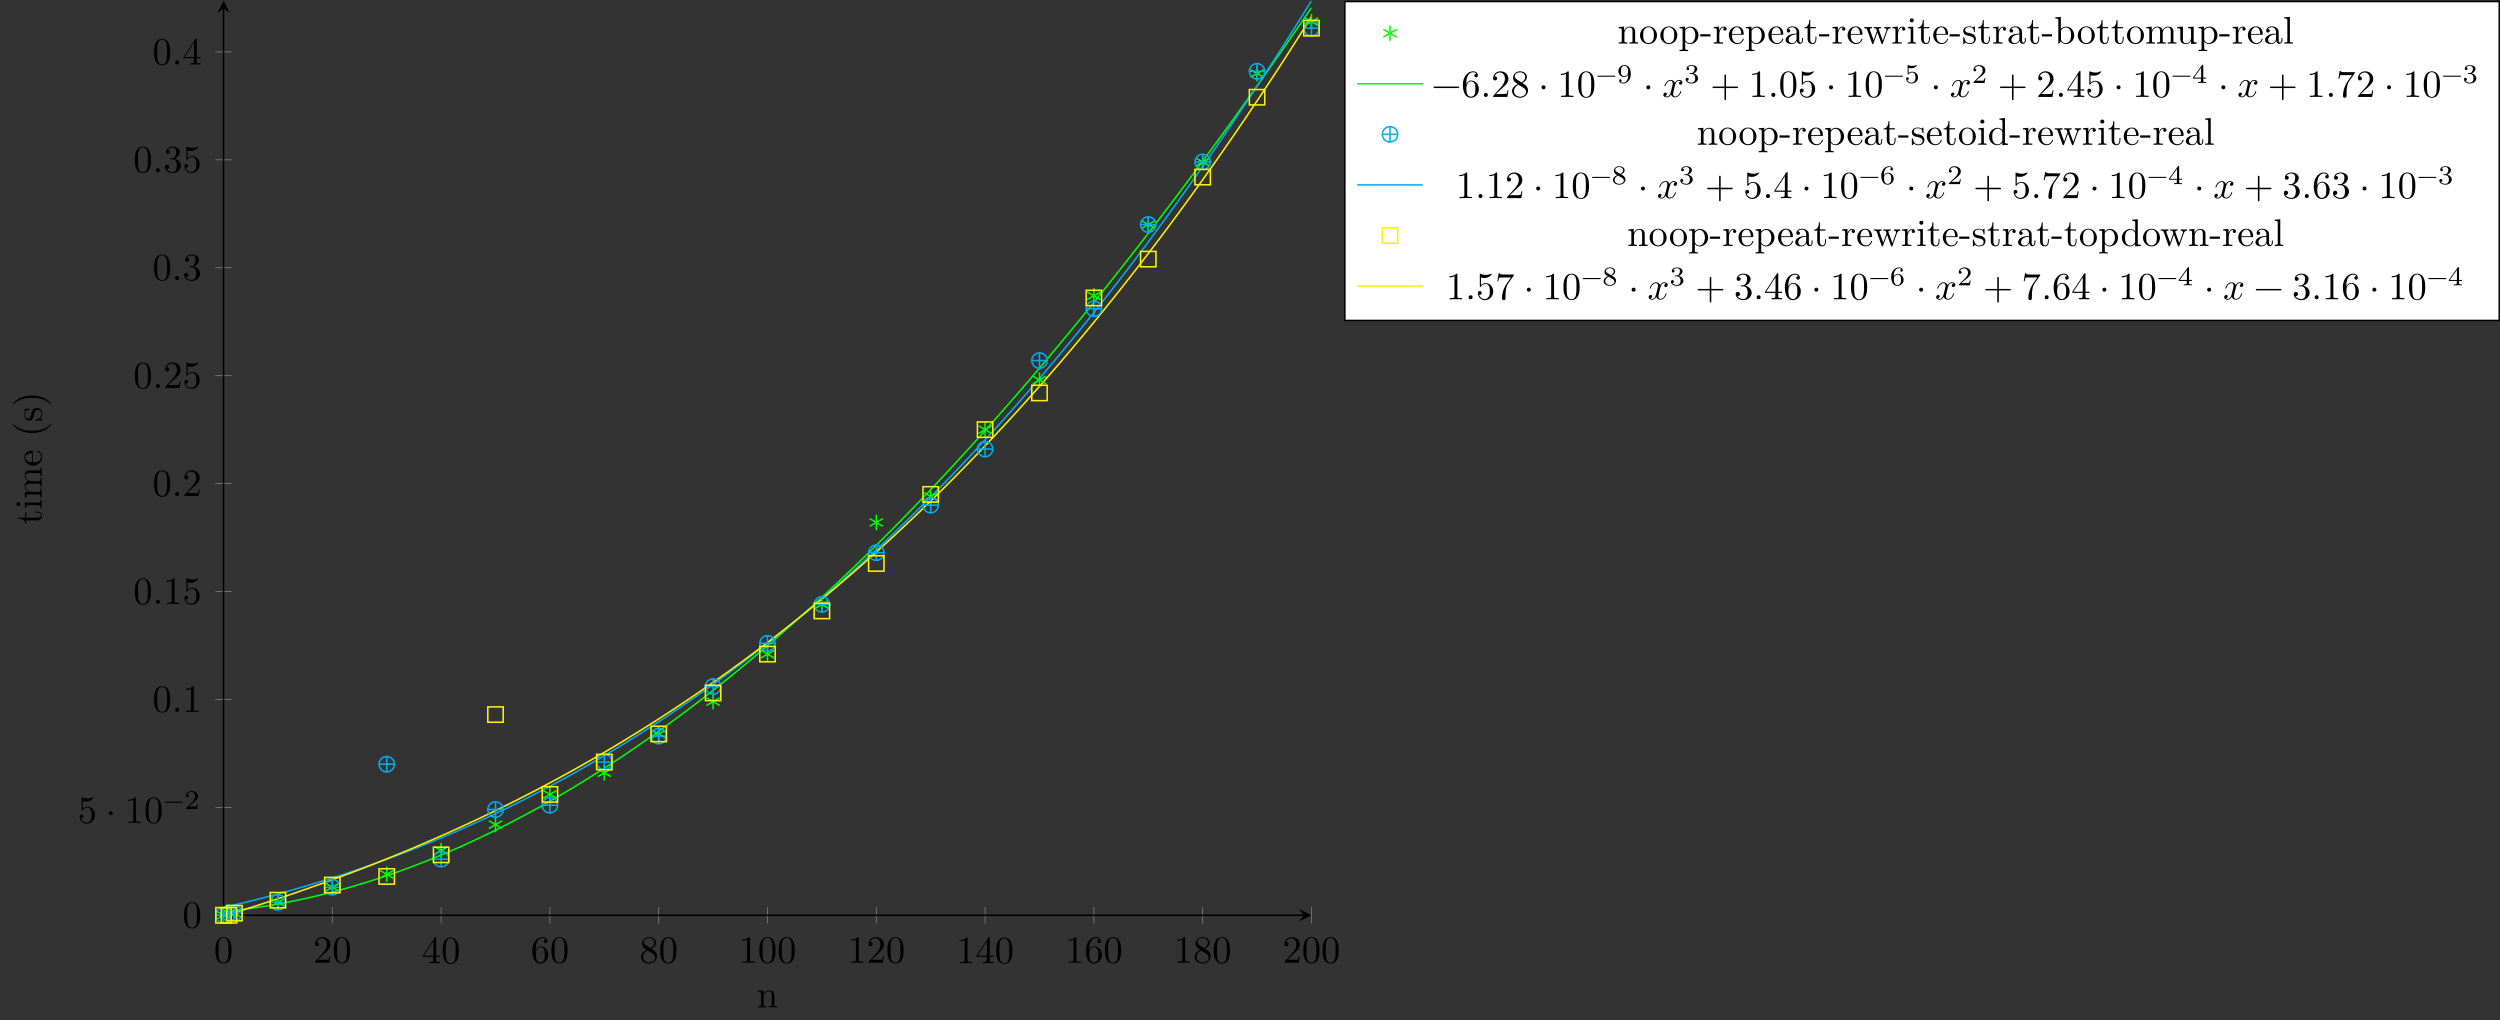 <?xml version="1.0" encoding="UTF-8"?>
<svg xmlns="http://www.w3.org/2000/svg" xmlns:xlink="http://www.w3.org/1999/xlink" width="647.327pt" height="264.172pt" viewBox="0 0 647.327 264.172" version="1.1">
<rect x="0" y="0" width="647.327" height="264.172" fill="#333333" stroke="none"/>
<defs>
<g>
<symbol overflow="visible" id="glyph0-0">
<path style="stroke:none;" d=""/>
</symbol>
<symbol overflow="visible" id="glyph0-1">
<path style="stroke:none;" d="M 4.578 -3.188 C 4.578 -3.984 4.531 -4.781 4.188 -5.516 C 3.734 -6.484 2.906 -6.641 2.5 -6.641 C 1.891 -6.641 1.172 -6.375 0.75 -5.453 C 0.438 -4.766 0.391 -3.984 0.391 -3.188 C 0.391 -2.438 0.422 -1.547 0.844 -0.781 C 1.266 0.016 2 0.219 2.484 0.219 C 3.016 0.219 3.781 0.016 4.219 -0.938 C 4.531 -1.625 4.578 -2.406 4.578 -3.188 Z M 3.766 -3.312 C 3.766 -2.562 3.766 -1.891 3.656 -1.25 C 3.5 -0.297 2.938 0 2.484 0 C 2.094 0 1.5 -0.25 1.328 -1.203 C 1.219 -1.797 1.219 -2.719 1.219 -3.312 C 1.219 -3.953 1.219 -4.609 1.297 -5.141 C 1.484 -6.328 2.234 -6.422 2.484 -6.422 C 2.812 -6.422 3.469 -6.234 3.656 -5.25 C 3.766 -4.688 3.766 -3.938 3.766 -3.312 Z M 3.766 -3.312 "/>
</symbol>
<symbol overflow="visible" id="glyph0-2">
<path style="stroke:none;" d="M 4.469 -1.734 L 4.234 -1.734 C 4.172 -1.438 4.109 -1 4 -0.844 C 3.938 -0.766 3.281 -0.766 3.062 -0.766 L 1.266 -0.766 L 2.328 -1.797 C 3.875 -3.172 4.469 -3.703 4.469 -4.703 C 4.469 -5.844 3.578 -6.641 2.359 -6.641 C 1.234 -6.641 0.5 -5.719 0.5 -4.828 C 0.5 -4.281 1 -4.281 1.031 -4.281 C 1.203 -4.281 1.547 -4.391 1.547 -4.812 C 1.547 -5.062 1.359 -5.328 1.016 -5.328 C 0.938 -5.328 0.922 -5.328 0.891 -5.312 C 1.109 -5.969 1.656 -6.328 2.234 -6.328 C 3.141 -6.328 3.562 -5.516 3.562 -4.703 C 3.562 -3.906 3.078 -3.125 2.516 -2.5 L 0.609 -0.375 C 0.5 -0.266 0.5 -0.234 0.5 0 L 4.203 0 Z M 4.469 -1.734 "/>
</symbol>
<symbol overflow="visible" id="glyph0-3">
<path style="stroke:none;" d="M 4.688 -1.641 L 4.688 -1.953 L 3.703 -1.953 L 3.703 -6.484 C 3.703 -6.688 3.703 -6.75 3.531 -6.75 C 3.453 -6.75 3.422 -6.75 3.344 -6.625 L 0.281 -1.953 L 0.281 -1.641 L 2.938 -1.641 L 2.938 -0.781 C 2.938 -0.422 2.906 -0.312 2.172 -0.312 L 1.969 -0.312 L 1.969 0 C 2.375 -0.031 2.891 -0.031 3.312 -0.031 C 3.734 -0.031 4.25 -0.031 4.672 0 L 4.672 -0.312 L 4.453 -0.312 C 3.719 -0.312 3.703 -0.422 3.703 -0.781 L 3.703 -1.641 Z M 2.984 -1.953 L 0.562 -1.953 L 2.984 -5.672 Z M 2.984 -1.953 "/>
</symbol>
<symbol overflow="visible" id="glyph0-4">
<path style="stroke:none;" d="M 4.562 -2.031 C 4.562 -3.297 3.672 -4.25 2.562 -4.25 C 1.891 -4.25 1.516 -3.75 1.312 -3.266 L 1.312 -3.516 C 1.312 -6.031 2.547 -6.391 3.062 -6.391 C 3.297 -6.391 3.719 -6.328 3.938 -5.984 C 3.781 -5.984 3.391 -5.984 3.391 -5.547 C 3.391 -5.234 3.625 -5.078 3.844 -5.078 C 4 -5.078 4.312 -5.172 4.312 -5.562 C 4.312 -6.156 3.875 -6.641 3.047 -6.641 C 1.766 -6.641 0.422 -5.359 0.422 -3.156 C 0.422 -0.484 1.578 0.219 2.5 0.219 C 3.609 0.219 4.562 -0.719 4.562 -2.031 Z M 3.656 -2.047 C 3.656 -1.562 3.656 -1.062 3.484 -0.703 C 3.188 -0.109 2.734 -0.062 2.5 -0.062 C 1.875 -0.062 1.578 -0.656 1.516 -0.812 C 1.328 -1.281 1.328 -2.078 1.328 -2.25 C 1.328 -3.031 1.656 -4.031 2.547 -4.031 C 2.719 -4.031 3.172 -4.031 3.484 -3.406 C 3.656 -3.047 3.656 -2.531 3.656 -2.047 Z M 3.656 -2.047 "/>
</symbol>
<symbol overflow="visible" id="glyph0-5">
<path style="stroke:none;" d="M 4.562 -1.672 C 4.562 -2.031 4.453 -2.484 4.062 -2.906 C 3.875 -3.109 3.719 -3.203 3.078 -3.609 C 3.797 -3.984 4.281 -4.5 4.281 -5.156 C 4.281 -6.078 3.406 -6.641 2.5 -6.641 C 1.5 -6.641 0.688 -5.906 0.688 -4.969 C 0.688 -4.797 0.703 -4.344 1.125 -3.875 C 1.234 -3.766 1.609 -3.516 1.859 -3.344 C 1.281 -3.047 0.422 -2.5 0.422 -1.5 C 0.422 -0.453 1.438 0.219 2.484 0.219 C 3.609 0.219 4.562 -0.609 4.562 -1.672 Z M 3.844 -5.156 C 3.844 -4.578 3.453 -4.109 2.859 -3.766 L 1.625 -4.562 C 1.172 -4.859 1.125 -5.188 1.125 -5.359 C 1.125 -5.969 1.781 -6.391 2.484 -6.391 C 3.203 -6.391 3.844 -5.875 3.844 -5.156 Z M 4.062 -1.312 C 4.062 -0.578 3.312 -0.062 2.5 -0.062 C 1.641 -0.062 0.922 -0.672 0.922 -1.5 C 0.922 -2.078 1.234 -2.719 2.078 -3.188 L 3.312 -2.406 C 3.594 -2.219 4.062 -1.922 4.062 -1.312 Z M 4.062 -1.312 "/>
</symbol>
<symbol overflow="visible" id="glyph0-6">
<path style="stroke:none;" d="M 4.172 0 L 4.172 -0.312 L 3.859 -0.312 C 2.953 -0.312 2.938 -0.422 2.938 -0.781 L 2.938 -6.375 C 2.938 -6.625 2.938 -6.641 2.703 -6.641 C 2.078 -6 1.203 -6 0.891 -6 L 0.891 -5.688 C 1.094 -5.688 1.672 -5.688 2.188 -5.953 L 2.188 -0.781 C 2.188 -0.422 2.156 -0.312 1.266 -0.312 L 0.953 -0.312 L 0.953 0 C 1.297 -0.031 2.156 -0.031 2.562 -0.031 C 2.953 -0.031 3.828 -0.031 4.172 0 Z M 4.172 0 "/>
</symbol>
<symbol overflow="visible" id="glyph0-7">
<path style="stroke:none;" d="M 4.469 -2 C 4.469 -3.188 3.656 -4.188 2.578 -4.188 C 2.109 -4.188 1.672 -4.031 1.312 -3.672 L 1.312 -5.625 C 1.516 -5.562 1.844 -5.5 2.156 -5.5 C 3.391 -5.5 4.094 -6.406 4.094 -6.531 C 4.094 -6.594 4.062 -6.641 3.984 -6.641 C 3.984 -6.641 3.953 -6.641 3.906 -6.609 C 3.703 -6.516 3.219 -6.312 2.547 -6.312 C 2.156 -6.312 1.688 -6.391 1.219 -6.594 C 1.141 -6.625 1.109 -6.625 1.109 -6.625 C 1 -6.625 1 -6.547 1 -6.391 L 1 -3.438 C 1 -3.266 1 -3.188 1.141 -3.188 C 1.219 -3.188 1.234 -3.203 1.281 -3.266 C 1.391 -3.422 1.75 -3.969 2.562 -3.969 C 3.078 -3.969 3.328 -3.516 3.406 -3.328 C 3.562 -2.953 3.594 -2.578 3.594 -2.078 C 3.594 -1.719 3.594 -1.125 3.344 -0.703 C 3.109 -0.312 2.734 -0.062 2.281 -0.062 C 1.562 -0.062 0.984 -0.594 0.812 -1.172 C 0.844 -1.172 0.875 -1.156 0.984 -1.156 C 1.312 -1.156 1.484 -1.406 1.484 -1.641 C 1.484 -1.891 1.312 -2.141 0.984 -2.141 C 0.844 -2.141 0.5 -2.062 0.5 -1.609 C 0.5 -0.75 1.188 0.219 2.297 0.219 C 3.453 0.219 4.469 -0.734 4.469 -2 Z M 4.469 -2 "/>
</symbol>
<symbol overflow="visible" id="glyph0-8">
<path style="stroke:none;" d="M 1.906 -2.5 C 1.906 -2.781 1.672 -3.016 1.391 -3.016 C 1.094 -3.016 0.859 -2.781 0.859 -2.5 C 0.859 -2.203 1.094 -1.969 1.391 -1.969 C 1.672 -1.969 1.906 -2.203 1.906 -2.5 Z M 1.906 -2.5 "/>
</symbol>
<symbol overflow="visible" id="glyph0-9">
<path style="stroke:none;" d="M 1.906 -0.531 C 1.906 -0.812 1.672 -1.062 1.391 -1.062 C 1.094 -1.062 0.859 -0.812 0.859 -0.531 C 0.859 -0.234 1.094 0 1.391 0 C 1.672 0 1.906 -0.234 1.906 -0.531 Z M 1.906 -0.531 "/>
</symbol>
<symbol overflow="visible" id="glyph0-10">
<path style="stroke:none;" d="M 4.562 -1.703 C 4.562 -2.516 3.922 -3.297 2.891 -3.516 C 3.703 -3.781 4.281 -4.469 4.281 -5.266 C 4.281 -6.078 3.406 -6.641 2.453 -6.641 C 1.453 -6.641 0.688 -6.047 0.688 -5.281 C 0.688 -4.953 0.906 -4.766 1.203 -4.766 C 1.5 -4.766 1.703 -4.984 1.703 -5.281 C 1.703 -5.766 1.234 -5.766 1.094 -5.766 C 1.391 -6.266 2.047 -6.391 2.406 -6.391 C 2.828 -6.391 3.375 -6.172 3.375 -5.281 C 3.375 -5.156 3.344 -4.578 3.094 -4.141 C 2.797 -3.656 2.453 -3.625 2.203 -3.625 C 2.125 -3.609 1.891 -3.594 1.812 -3.594 C 1.734 -3.578 1.672 -3.562 1.672 -3.469 C 1.672 -3.359 1.734 -3.359 1.906 -3.359 L 2.344 -3.359 C 3.156 -3.359 3.531 -2.688 3.531 -1.703 C 3.531 -0.344 2.844 -0.062 2.406 -0.062 C 1.969 -0.062 1.219 -0.234 0.875 -0.812 C 1.219 -0.766 1.531 -0.984 1.531 -1.359 C 1.531 -1.719 1.266 -1.922 0.984 -1.922 C 0.734 -1.922 0.422 -1.781 0.422 -1.344 C 0.422 -0.438 1.344 0.219 2.438 0.219 C 3.656 0.219 4.562 -0.688 4.562 -1.703 Z M 4.562 -1.703 "/>
</symbol>
<symbol overflow="visible" id="glyph0-11">
<path style="stroke:none;" d="M 7.203 -2.5 C 7.203 -2.609 7.109 -2.688 7 -2.688 L 0.75 -2.688 C 0.641 -2.688 0.562 -2.609 0.562 -2.5 C 0.562 -2.375 0.641 -2.297 0.75 -2.297 L 7 -2.297 C 7.109 -2.297 7.203 -2.375 7.203 -2.5 Z M 7.203 -2.5 "/>
</symbol>
<symbol overflow="visible" id="glyph0-12">
<path style="stroke:none;" d="M 5.25 -3.75 C 5.25 -4.266 4.672 -4.406 4.328 -4.406 C 3.75 -4.406 3.406 -3.875 3.281 -3.656 C 3.031 -4.312 2.5 -4.406 2.203 -4.406 C 1.172 -4.406 0.594 -3.125 0.594 -2.875 C 0.594 -2.766 0.719 -2.766 0.719 -2.766 C 0.797 -2.766 0.828 -2.797 0.844 -2.875 C 1.188 -3.938 1.844 -4.188 2.188 -4.188 C 2.375 -4.188 2.719 -4.094 2.719 -3.516 C 2.719 -3.203 2.547 -2.547 2.188 -1.141 C 2.031 -0.531 1.672 -0.109 1.234 -0.109 C 1.172 -0.109 0.953 -0.109 0.734 -0.234 C 0.984 -0.297 1.203 -0.5 1.203 -0.781 C 1.203 -1.047 0.984 -1.125 0.844 -1.125 C 0.531 -1.125 0.297 -0.875 0.297 -0.547 C 0.297 -0.094 0.781 0.109 1.219 0.109 C 1.891 0.109 2.25 -0.594 2.266 -0.641 C 2.391 -0.281 2.75 0.109 3.344 0.109 C 4.375 0.109 4.938 -1.172 4.938 -1.422 C 4.938 -1.531 4.859 -1.531 4.828 -1.531 C 4.734 -1.531 4.719 -1.484 4.688 -1.422 C 4.359 -0.344 3.688 -0.109 3.375 -0.109 C 2.984 -0.109 2.828 -0.422 2.828 -0.766 C 2.828 -0.984 2.875 -1.203 2.984 -1.641 L 3.328 -3.016 C 3.391 -3.266 3.625 -4.188 4.312 -4.188 C 4.359 -4.188 4.609 -4.188 4.812 -4.062 C 4.531 -4 4.344 -3.766 4.344 -3.516 C 4.344 -3.359 4.453 -3.172 4.719 -3.172 C 4.938 -3.172 5.25 -3.344 5.25 -3.75 Z M 5.25 -3.75 "/>
</symbol>
<symbol overflow="visible" id="glyph0-13">
<path style="stroke:none;" d="M 7.203 -2.5 C 7.203 -2.609 7.109 -2.688 7 -2.688 L 4.078 -2.688 L 4.078 -5.609 C 4.078 -5.719 3.984 -5.812 3.875 -5.812 C 3.766 -5.812 3.672 -5.719 3.672 -5.609 L 3.672 -2.688 L 0.75 -2.688 C 0.641 -2.688 0.562 -2.609 0.562 -2.5 C 0.562 -2.375 0.641 -2.297 0.75 -2.297 L 3.672 -2.297 L 3.672 0.625 C 3.672 0.734 3.766 0.828 3.875 0.828 C 3.984 0.828 4.078 0.734 4.078 0.625 L 4.078 -2.297 L 7 -2.297 C 7.109 -2.297 7.203 -2.375 7.203 -2.5 Z M 7.203 -2.5 "/>
</symbol>
<symbol overflow="visible" id="glyph0-14">
<path style="stroke:none;" d="M 4.828 -6.422 L 2.406 -6.422 C 1.203 -6.422 1.172 -6.547 1.141 -6.734 L 0.891 -6.734 L 0.562 -4.688 L 0.812 -4.688 C 0.844 -4.844 0.922 -5.469 1.062 -5.594 C 1.125 -5.656 1.906 -5.656 2.031 -5.656 L 4.094 -5.656 L 2.984 -4.078 C 2.078 -2.734 1.75 -1.344 1.75 -0.328 C 1.75 -0.234 1.75 0.219 2.219 0.219 C 2.672 0.219 2.672 -0.234 2.672 -0.328 L 2.672 -0.844 C 2.672 -1.391 2.703 -1.938 2.781 -2.469 C 2.828 -2.703 2.953 -3.562 3.406 -4.172 L 4.75 -6.078 C 4.828 -6.188 4.828 -6.203 4.828 -6.422 Z M 4.828 -6.422 "/>
</symbol>
<symbol overflow="visible" id="glyph1-0">
<path style="stroke:none;" d=""/>
</symbol>
<symbol overflow="visible" id="glyph1-1">
<path style="stroke:none;" d="M 5.047 -1.75 C 5.047 -1.828 4.984 -1.891 4.906 -1.891 L 0.531 -1.891 C 0.453 -1.891 0.391 -1.828 0.391 -1.75 C 0.391 -1.672 0.453 -1.609 0.531 -1.609 L 4.906 -1.609 C 4.984 -1.609 5.047 -1.672 5.047 -1.75 Z M 5.047 -1.75 "/>
</symbol>
<symbol overflow="visible" id="glyph1-2">
<path style="stroke:none;" d="M 3.531 -1.266 L 3.297 -1.266 C 3.266 -1.125 3.203 -0.703 3.109 -0.641 C 3.047 -0.594 2.516 -0.594 2.422 -0.594 L 1.125 -0.594 C 1.859 -1.25 2.109 -1.438 2.531 -1.766 C 3.047 -2.172 3.531 -2.609 3.531 -3.281 C 3.531 -4.125 2.781 -4.641 1.891 -4.641 C 1.031 -4.641 0.438 -4.031 0.438 -3.391 C 0.438 -3.031 0.734 -3 0.812 -3 C 0.984 -3 1.188 -3.109 1.188 -3.359 C 1.188 -3.5 1.125 -3.734 0.766 -3.734 C 0.984 -4.234 1.453 -4.391 1.781 -4.391 C 2.484 -4.391 2.844 -3.844 2.844 -3.281 C 2.844 -2.672 2.422 -2.188 2.188 -1.938 L 0.516 -0.266 C 0.438 -0.203 0.438 -0.203 0.438 0 L 3.312 0 Z M 3.531 -1.266 "/>
</symbol>
<symbol overflow="visible" id="glyph1-3">
<path style="stroke:none;" d="M 3.594 -2.297 C 3.594 -4.031 2.828 -4.641 2 -4.641 C 1.781 -4.641 1.297 -4.609 0.891 -4.219 C 0.656 -3.984 0.375 -3.703 0.375 -3.078 C 0.375 -2.188 1.078 -1.531 1.906 -1.531 C 2.453 -1.531 2.766 -1.906 2.922 -2.219 L 2.922 -2.078 C 2.922 -0.344 2.062 -0.078 1.641 -0.078 C 1.484 -0.078 1.125 -0.094 0.922 -0.312 C 1.219 -0.344 1.234 -0.578 1.234 -0.641 C 1.234 -0.812 1.125 -0.969 0.906 -0.969 C 0.703 -0.969 0.578 -0.828 0.578 -0.625 C 0.578 -0.156 0.969 0.141 1.641 0.141 C 2.641 0.141 3.594 -0.797 3.594 -2.297 Z M 2.906 -3 C 2.906 -2.094 2.375 -1.734 1.938 -1.734 C 1.656 -1.734 1.406 -1.828 1.203 -2.141 C 1.047 -2.406 1.047 -2.703 1.047 -3.078 C 1.047 -3.484 1.047 -3.766 1.25 -4.047 C 1.422 -4.281 1.641 -4.438 2.016 -4.438 C 2.375 -4.438 2.578 -4.219 2.688 -4.031 C 2.875 -3.734 2.906 -3.25 2.906 -3 Z M 2.906 -3 "/>
</symbol>
<symbol overflow="visible" id="glyph1-4">
<path style="stroke:none;" d="M 3.594 -1.203 C 3.594 -1.75 3.141 -2.297 2.375 -2.453 C 3.109 -2.719 3.375 -3.25 3.375 -3.672 C 3.375 -4.219 2.734 -4.641 1.969 -4.641 C 1.188 -4.641 0.594 -4.266 0.594 -3.703 C 0.594 -3.469 0.75 -3.328 0.953 -3.328 C 1.172 -3.328 1.312 -3.5 1.312 -3.688 C 1.312 -3.891 1.172 -4.031 0.953 -4.047 C 1.203 -4.359 1.688 -4.438 1.938 -4.438 C 2.25 -4.438 2.703 -4.281 2.703 -3.672 C 2.703 -3.375 2.594 -3.062 2.422 -2.844 C 2.188 -2.578 1.984 -2.562 1.641 -2.547 C 1.469 -2.531 1.453 -2.531 1.422 -2.516 C 1.422 -2.516 1.344 -2.5 1.344 -2.438 C 1.344 -2.328 1.406 -2.328 1.531 -2.328 L 1.906 -2.328 C 2.453 -2.328 2.844 -1.953 2.844 -1.203 C 2.844 -0.344 2.344 -0.078 1.938 -0.078 C 1.656 -0.078 1.047 -0.156 0.75 -0.578 C 1.078 -0.594 1.156 -0.812 1.156 -0.969 C 1.156 -1.188 0.984 -1.344 0.766 -1.344 C 0.578 -1.344 0.375 -1.234 0.375 -0.938 C 0.375 -0.281 1.109 0.141 1.953 0.141 C 2.922 0.141 3.594 -0.516 3.594 -1.203 Z M 3.594 -1.203 "/>
</symbol>
<symbol overflow="visible" id="glyph1-5">
<path style="stroke:none;" d="M 3.531 -1.406 C 3.531 -2.188 2.922 -2.922 2.062 -2.922 C 1.75 -2.922 1.391 -2.844 1.078 -2.578 L 1.078 -3.891 C 1.438 -3.812 1.641 -3.812 1.766 -3.812 C 2.688 -3.812 3.234 -4.438 3.234 -4.547 C 3.234 -4.609 3.172 -4.641 3.141 -4.641 C 3.141 -4.641 3.109 -4.641 3.094 -4.609 C 2.922 -4.547 2.547 -4.422 2.031 -4.422 C 1.844 -4.422 1.469 -4.422 1.016 -4.609 C 0.938 -4.641 0.922 -4.641 0.922 -4.641 C 0.828 -4.641 0.828 -4.562 0.828 -4.453 L 0.828 -2.391 C 0.828 -2.266 0.828 -2.188 0.938 -2.188 C 1 -2.188 1.016 -2.203 1.078 -2.281 C 1.391 -2.672 1.812 -2.719 2.047 -2.719 C 2.469 -2.719 2.656 -2.391 2.703 -2.328 C 2.828 -2.109 2.859 -1.844 2.859 -1.438 C 2.859 -1.219 2.859 -0.812 2.656 -0.5 C 2.484 -0.25 2.172 -0.078 1.844 -0.078 C 1.391 -0.078 0.922 -0.328 0.734 -0.797 C 1 -0.781 1.141 -0.953 1.141 -1.141 C 1.141 -1.438 0.875 -1.5 0.797 -1.5 C 0.797 -1.5 0.438 -1.5 0.438 -1.125 C 0.438 -0.484 1.016 0.141 1.844 0.141 C 2.75 0.141 3.531 -0.531 3.531 -1.406 Z M 3.531 -1.406 "/>
</symbol>
<symbol overflow="visible" id="glyph1-6">
<path style="stroke:none;" d="M 3.688 -1.141 L 3.688 -1.391 L 2.922 -1.391 L 2.922 -4.516 C 2.922 -4.656 2.922 -4.703 2.766 -4.703 C 2.688 -4.703 2.656 -4.703 2.578 -4.609 L 0.266 -1.391 L 0.266 -1.141 L 2.328 -1.141 L 2.328 -0.578 C 2.328 -0.328 2.328 -0.25 1.766 -0.25 L 1.578 -0.25 L 1.578 0 L 2.625 -0.031 L 3.672 0 L 3.672 -0.25 L 3.484 -0.25 C 2.922 -0.25 2.922 -0.328 2.922 -0.578 L 2.922 -1.141 Z M 2.375 -1.391 L 0.531 -1.391 L 2.375 -3.953 Z M 2.375 -1.391 "/>
</symbol>
<symbol overflow="visible" id="glyph1-7">
<path style="stroke:none;" d="M 3.594 -1.188 C 3.594 -1.641 3.312 -2.031 2.906 -2.266 L 2.484 -2.516 C 3.031 -2.781 3.375 -3.109 3.375 -3.594 C 3.375 -4.281 2.672 -4.641 1.984 -4.641 C 1.219 -4.641 0.594 -4.141 0.594 -3.469 C 0.594 -3.141 0.75 -2.906 0.875 -2.766 C 1 -2.625 1.047 -2.594 1.453 -2.344 C 1.062 -2.172 0.375 -1.797 0.375 -1.062 C 0.375 -0.297 1.188 0.141 1.984 0.141 C 2.859 0.141 3.594 -0.422 3.594 -1.188 Z M 3 -3.594 C 3 -2.969 2.266 -2.656 2.266 -2.656 C 2.266 -2.656 2.234 -2.672 2.188 -2.703 L 1.344 -3.188 C 1.156 -3.297 0.969 -3.484 0.969 -3.734 C 0.969 -4.172 1.469 -4.438 1.984 -4.438 C 2.516 -4.438 3 -4.094 3 -3.594 Z M 3.172 -0.938 C 3.172 -0.406 2.594 -0.078 1.984 -0.078 C 1.344 -0.078 0.797 -0.5 0.797 -1.062 C 0.797 -1.578 1.188 -1.984 1.688 -2.219 C 2.078 -1.984 2.094 -1.984 2.641 -1.656 C 2.828 -1.562 3.172 -1.344 3.172 -0.938 Z M 3.172 -0.938 "/>
</symbol>
<symbol overflow="visible" id="glyph1-8">
<path style="stroke:none;" d="M 3.594 -1.422 C 3.594 -2.312 2.891 -2.969 2.062 -2.969 C 1.516 -2.969 1.203 -2.594 1.047 -2.281 C 1.047 -2.859 1.094 -3.375 1.359 -3.797 C 1.594 -4.172 1.984 -4.438 2.422 -4.438 C 2.641 -4.438 2.906 -4.375 3.047 -4.188 C 2.875 -4.172 2.734 -4.062 2.734 -3.859 C 2.734 -3.688 2.844 -3.531 3.062 -3.531 C 3.266 -3.531 3.391 -3.672 3.391 -3.875 C 3.391 -4.281 3.094 -4.641 2.406 -4.641 C 1.406 -4.641 0.375 -3.719 0.375 -2.219 C 0.375 -0.406 1.234 0.141 2 0.141 C 2.844 0.141 3.594 -0.516 3.594 -1.422 Z M 2.922 -1.422 C 2.922 -1.031 2.922 -0.734 2.734 -0.469 C 2.562 -0.219 2.344 -0.078 2 -0.078 C 1.641 -0.078 1.375 -0.281 1.234 -0.594 C 1.125 -0.797 1.062 -1.156 1.062 -1.578 C 1.062 -2.25 1.469 -2.766 2.031 -2.766 C 2.359 -2.766 2.562 -2.641 2.75 -2.391 C 2.906 -2.125 2.922 -1.828 2.922 -1.422 Z M 2.922 -1.422 "/>
</symbol>
<symbol overflow="visible" id="glyph2-0">
<path style="stroke:none;" d=""/>
</symbol>
<symbol overflow="visible" id="glyph2-1">
<path style="stroke:none;" d="M 5.328 0 L 5.328 -0.312 C 4.812 -0.312 4.562 -0.312 4.562 -0.609 L 4.562 -2.516 C 4.562 -3.375 4.562 -3.672 4.25 -4.031 C 4.109 -4.203 3.781 -4.406 3.203 -4.406 C 2.469 -4.406 2 -3.984 1.719 -3.359 L 1.719 -4.406 L 0.312 -4.297 L 0.312 -3.984 C 1.016 -3.984 1.094 -3.922 1.094 -3.422 L 1.094 -0.75 C 1.094 -0.312 0.984 -0.312 0.312 -0.312 L 0.312 0 L 1.453 -0.031 L 2.562 0 L 2.562 -0.312 C 1.891 -0.312 1.781 -0.312 1.781 -0.75 L 1.781 -2.594 C 1.781 -3.625 2.5 -4.188 3.125 -4.188 C 3.766 -4.188 3.875 -3.656 3.875 -3.078 L 3.875 -0.75 C 3.875 -0.312 3.766 -0.312 3.094 -0.312 L 3.094 0 L 4.219 -0.031 Z M 5.328 0 "/>
</symbol>
<symbol overflow="visible" id="glyph2-2">
<path style="stroke:none;" d="M 4.688 -2.141 C 4.688 -3.406 3.703 -4.469 2.5 -4.469 C 1.25 -4.469 0.281 -3.375 0.281 -2.141 C 0.281 -0.844 1.312 0.109 2.484 0.109 C 3.688 0.109 4.688 -0.875 4.688 -2.141 Z M 3.875 -2.219 C 3.875 -1.859 3.875 -1.312 3.656 -0.875 C 3.422 -0.422 2.984 -0.141 2.5 -0.141 C 2.062 -0.141 1.625 -0.344 1.359 -0.812 C 1.109 -1.25 1.109 -1.859 1.109 -2.219 C 1.109 -2.609 1.109 -3.141 1.344 -3.578 C 1.609 -4.031 2.078 -4.25 2.484 -4.25 C 2.922 -4.25 3.344 -4.031 3.609 -3.594 C 3.875 -3.172 3.875 -2.594 3.875 -2.219 Z M 3.875 -2.219 "/>
</symbol>
<symbol overflow="visible" id="glyph2-3">
<path style="stroke:none;" d="M 5.188 -2.156 C 5.188 -3.422 4.234 -4.406 3.109 -4.406 C 2.328 -4.406 1.906 -3.969 1.719 -3.75 L 1.719 -4.406 L 0.281 -4.297 L 0.281 -3.984 C 0.984 -3.984 1.062 -3.922 1.062 -3.484 L 1.062 1.172 C 1.062 1.625 0.953 1.625 0.281 1.625 L 0.281 1.938 L 1.391 1.906 L 2.516 1.938 L 2.516 1.625 C 1.859 1.625 1.75 1.625 1.75 1.172 L 1.75 -0.594 C 1.797 -0.422 2.219 0.109 2.969 0.109 C 4.156 0.109 5.188 -0.875 5.188 -2.156 Z M 4.359 -2.156 C 4.359 -0.953 3.672 -0.109 2.938 -0.109 C 2.531 -0.109 2.156 -0.312 1.891 -0.719 C 1.75 -0.922 1.75 -0.938 1.75 -1.141 L 1.75 -3.359 C 2.031 -3.875 2.516 -4.156 3.031 -4.156 C 3.766 -4.156 4.359 -3.281 4.359 -2.156 Z M 4.359 -2.156 "/>
</symbol>
<symbol overflow="visible" id="glyph2-4">
<path style="stroke:none;" d="M 2.75 -1.859 L 2.75 -2.438 L 0.109 -2.438 L 0.109 -1.859 Z M 2.75 -1.859 "/>
</symbol>
<symbol overflow="visible" id="glyph2-5">
<path style="stroke:none;" d="M 3.625 -3.797 C 3.625 -4.109 3.312 -4.406 2.891 -4.406 C 2.156 -4.406 1.797 -3.734 1.672 -3.312 L 1.672 -4.406 L 0.281 -4.297 L 0.281 -3.984 C 0.984 -3.984 1.062 -3.922 1.062 -3.422 L 1.062 -0.75 C 1.062 -0.312 0.953 -0.312 0.281 -0.312 L 0.281 0 L 1.422 -0.031 C 1.812 -0.031 2.281 -0.031 2.688 0 L 2.688 -0.312 L 2.469 -0.312 C 1.734 -0.312 1.719 -0.422 1.719 -0.781 L 1.719 -2.312 C 1.719 -3.297 2.141 -4.188 2.891 -4.188 C 2.953 -4.188 2.984 -4.188 3 -4.172 C 2.969 -4.172 2.766 -4.047 2.766 -3.781 C 2.766 -3.516 2.984 -3.359 3.203 -3.359 C 3.375 -3.359 3.625 -3.484 3.625 -3.797 Z M 3.625 -3.797 "/>
</symbol>
<symbol overflow="visible" id="glyph2-6">
<path style="stroke:none;" d="M 4.141 -1.188 C 4.141 -1.281 4.062 -1.312 4 -1.312 C 3.922 -1.312 3.891 -1.25 3.875 -1.172 C 3.531 -0.141 2.625 -0.141 2.531 -0.141 C 2.031 -0.141 1.641 -0.438 1.406 -0.812 C 1.109 -1.281 1.109 -1.938 1.109 -2.297 L 3.891 -2.297 C 4.109 -2.297 4.141 -2.297 4.141 -2.516 C 4.141 -3.5 3.594 -4.469 2.359 -4.469 C 1.203 -4.469 0.281 -3.438 0.281 -2.188 C 0.281 -0.859 1.328 0.109 2.469 0.109 C 3.688 0.109 4.141 -1 4.141 -1.188 Z M 3.484 -2.516 L 1.109 -2.516 C 1.172 -4 2.016 -4.25 2.359 -4.25 C 3.375 -4.25 3.484 -2.906 3.484 -2.516 Z M 3.484 -2.516 "/>
</symbol>
<symbol overflow="visible" id="glyph2-7">
<path style="stroke:none;" d="M 4.812 -0.891 L 4.812 -1.453 L 4.562 -1.453 L 4.562 -0.891 C 4.562 -0.312 4.312 -0.25 4.203 -0.25 C 3.875 -0.25 3.844 -0.703 3.844 -0.75 L 3.844 -2.734 C 3.844 -3.156 3.844 -3.547 3.484 -3.922 C 3.094 -4.312 2.594 -4.469 2.109 -4.469 C 1.297 -4.469 0.609 -4 0.609 -3.344 C 0.609 -3.047 0.812 -2.875 1.062 -2.875 C 1.344 -2.875 1.531 -3.078 1.531 -3.328 C 1.531 -3.453 1.469 -3.781 1.016 -3.781 C 1.281 -4.141 1.781 -4.25 2.094 -4.25 C 2.578 -4.25 3.156 -3.859 3.156 -2.969 L 3.156 -2.609 C 2.641 -2.578 1.938 -2.547 1.312 -2.25 C 0.562 -1.906 0.312 -1.391 0.312 -0.953 C 0.312 -0.141 1.281 0.109 1.906 0.109 C 2.578 0.109 3.031 -0.297 3.219 -0.75 C 3.266 -0.359 3.531 0.062 4 0.062 C 4.203 0.062 4.812 -0.078 4.812 -0.891 Z M 3.156 -1.391 C 3.156 -0.453 2.438 -0.109 1.984 -0.109 C 1.5 -0.109 1.094 -0.453 1.094 -0.953 C 1.094 -1.5 1.5 -2.328 3.156 -2.391 Z M 3.156 -1.391 "/>
</symbol>
<symbol overflow="visible" id="glyph2-8">
<path style="stroke:none;" d="M 3.312 -1.234 L 3.312 -1.797 L 3.062 -1.797 L 3.062 -1.25 C 3.062 -0.516 2.766 -0.141 2.391 -0.141 C 1.719 -0.141 1.719 -1.047 1.719 -1.219 L 1.719 -3.984 L 3.156 -3.984 L 3.156 -4.297 L 1.719 -4.297 L 1.719 -6.125 L 1.469 -6.125 C 1.469 -5.312 1.172 -4.25 0.188 -4.203 L 0.188 -3.984 L 1.031 -3.984 L 1.031 -1.234 C 1.031 -0.016 1.969 0.109 2.328 0.109 C 3.031 0.109 3.312 -0.594 3.312 -1.234 Z M 3.312 -1.234 "/>
</symbol>
<symbol overflow="visible" id="glyph2-9">
<path style="stroke:none;" d="M 7.016 -3.984 L 7.016 -4.297 C 6.781 -4.281 6.5 -4.266 6.281 -4.266 L 5.359 -4.297 L 5.359 -3.984 C 5.719 -3.984 5.938 -3.797 5.938 -3.516 C 5.938 -3.453 5.938 -3.422 5.875 -3.297 L 4.969 -0.75 L 3.984 -3.531 C 3.953 -3.656 3.938 -3.672 3.938 -3.719 C 3.938 -3.984 4.328 -3.984 4.531 -3.984 L 4.531 -4.297 L 3.484 -4.266 C 3.188 -4.266 2.906 -4.281 2.609 -4.297 L 2.609 -3.984 C 2.969 -3.984 3.125 -3.969 3.234 -3.844 C 3.281 -3.781 3.391 -3.484 3.453 -3.297 L 2.609 -0.875 L 1.656 -3.531 C 1.609 -3.656 1.609 -3.672 1.609 -3.719 C 1.609 -3.984 2 -3.984 2.188 -3.984 L 2.188 -4.297 L 1.109 -4.266 L 0.172 -4.297 L 0.172 -3.984 C 0.672 -3.984 0.797 -3.953 0.922 -3.641 L 2.172 -0.109 C 2.219 0.031 2.25 0.109 2.375 0.109 C 2.516 0.109 2.531 0.047 2.578 -0.094 L 3.594 -2.906 L 4.609 -0.078 C 4.641 0.031 4.672 0.109 4.812 0.109 C 4.938 0.109 4.969 0.016 5 -0.078 L 6.172 -3.344 C 6.344 -3.844 6.656 -3.984 7.016 -3.984 Z M 7.016 -3.984 "/>
</symbol>
<symbol overflow="visible" id="glyph2-10">
<path style="stroke:none;" d="M 2.469 0 L 2.469 -0.312 C 1.797 -0.312 1.766 -0.359 1.766 -0.75 L 1.766 -4.406 L 0.375 -4.297 L 0.375 -3.984 C 1.016 -3.984 1.109 -3.922 1.109 -3.438 L 1.109 -0.75 C 1.109 -0.312 1 -0.312 0.328 -0.312 L 0.328 0 L 1.422 -0.031 C 1.781 -0.031 2.125 -0.016 2.469 0 Z M 1.906 -6.016 C 1.906 -6.297 1.688 -6.547 1.391 -6.547 C 1.047 -6.547 0.844 -6.266 0.844 -6.016 C 0.844 -5.75 1.078 -5.5 1.375 -5.5 C 1.719 -5.5 1.906 -5.766 1.906 -6.016 Z M 1.906 -6.016 "/>
</symbol>
<symbol overflow="visible" id="glyph2-11">
<path style="stroke:none;" d="M 3.594 -1.281 C 3.594 -1.797 3.297 -2.109 3.172 -2.219 C 2.844 -2.547 2.453 -2.625 2.031 -2.703 C 1.469 -2.812 0.812 -2.938 0.812 -3.516 C 0.812 -3.875 1.062 -4.281 1.922 -4.281 C 3.016 -4.281 3.078 -3.375 3.094 -3.078 C 3.094 -2.984 3.203 -2.984 3.203 -2.984 C 3.344 -2.984 3.344 -3.031 3.344 -3.219 L 3.344 -4.234 C 3.344 -4.391 3.344 -4.469 3.234 -4.469 C 3.188 -4.469 3.156 -4.469 3.031 -4.344 C 3 -4.312 2.906 -4.219 2.859 -4.188 C 2.484 -4.469 2.078 -4.469 1.922 -4.469 C 0.703 -4.469 0.328 -3.797 0.328 -3.234 C 0.328 -2.891 0.484 -2.609 0.75 -2.391 C 1.078 -2.141 1.359 -2.078 2.078 -1.938 C 2.297 -1.891 3.109 -1.734 3.109 -1.016 C 3.109 -0.516 2.766 -0.109 1.984 -0.109 C 1.141 -0.109 0.781 -0.672 0.594 -1.531 C 0.562 -1.656 0.562 -1.688 0.453 -1.688 C 0.328 -1.688 0.328 -1.625 0.328 -1.453 L 0.328 -0.125 C 0.328 0.047 0.328 0.109 0.438 0.109 C 0.484 0.109 0.5 0.094 0.688 -0.094 C 0.703 -0.109 0.703 -0.125 0.891 -0.312 C 1.328 0.094 1.781 0.109 1.984 0.109 C 3.125 0.109 3.594 -0.562 3.594 -1.281 Z M 3.594 -1.281 "/>
</symbol>
<symbol overflow="visible" id="glyph2-12">
<path style="stroke:none;" d="M 5.188 -2.156 C 5.188 -3.422 4.219 -4.406 3.078 -4.406 C 2.297 -4.406 1.875 -3.938 1.719 -3.766 L 1.719 -6.922 L 0.281 -6.812 L 0.281 -6.5 C 0.984 -6.5 1.062 -6.438 1.062 -5.938 L 1.062 0 L 1.312 0 L 1.672 -0.625 C 1.812 -0.391 2.234 0.109 2.969 0.109 C 4.156 0.109 5.188 -0.875 5.188 -2.156 Z M 4.359 -2.156 C 4.359 -1.797 4.344 -1.203 4.062 -0.75 C 3.844 -0.438 3.469 -0.109 2.938 -0.109 C 2.484 -0.109 2.125 -0.344 1.891 -0.719 C 1.75 -0.922 1.75 -0.953 1.75 -1.141 L 1.75 -3.188 C 1.75 -3.375 1.75 -3.391 1.859 -3.547 C 2.25 -4.109 2.797 -4.188 3.031 -4.188 C 3.484 -4.188 3.844 -3.922 4.078 -3.547 C 4.344 -3.141 4.359 -2.578 4.359 -2.156 Z M 4.359 -2.156 "/>
</symbol>
<symbol overflow="visible" id="glyph2-13">
<path style="stroke:none;" d="M 8.109 0 L 8.109 -0.312 C 7.594 -0.312 7.344 -0.312 7.328 -0.609 L 7.328 -2.516 C 7.328 -3.375 7.328 -3.672 7.016 -4.031 C 6.875 -4.203 6.547 -4.406 5.969 -4.406 C 5.141 -4.406 4.688 -3.812 4.531 -3.422 C 4.391 -4.297 3.656 -4.406 3.203 -4.406 C 2.469 -4.406 2 -3.984 1.719 -3.359 L 1.719 -4.406 L 0.312 -4.297 L 0.312 -3.984 C 1.016 -3.984 1.094 -3.922 1.094 -3.422 L 1.094 -0.75 C 1.094 -0.312 0.984 -0.312 0.312 -0.312 L 0.312 0 L 1.453 -0.031 L 2.562 0 L 2.562 -0.312 C 1.891 -0.312 1.781 -0.312 1.781 -0.75 L 1.781 -2.594 C 1.781 -3.625 2.5 -4.188 3.125 -4.188 C 3.766 -4.188 3.875 -3.656 3.875 -3.078 L 3.875 -0.75 C 3.875 -0.312 3.766 -0.312 3.094 -0.312 L 3.094 0 L 4.219 -0.031 L 5.328 0 L 5.328 -0.312 C 4.672 -0.312 4.562 -0.312 4.562 -0.75 L 4.562 -2.594 C 4.562 -3.625 5.266 -4.188 5.906 -4.188 C 6.531 -4.188 6.641 -3.656 6.641 -3.078 L 6.641 -0.75 C 6.641 -0.312 6.531 -0.312 5.859 -0.312 L 5.859 0 L 6.984 -0.031 Z M 8.109 0 "/>
</symbol>
<symbol overflow="visible" id="glyph2-14">
<path style="stroke:none;" d="M 5.328 0 L 5.328 -0.312 C 4.641 -0.312 4.562 -0.375 4.562 -0.875 L 4.562 -4.406 L 3.094 -4.297 L 3.094 -3.984 C 3.781 -3.984 3.875 -3.922 3.875 -3.422 L 3.875 -1.656 C 3.875 -0.781 3.391 -0.109 2.656 -0.109 C 1.828 -0.109 1.781 -0.578 1.781 -1.094 L 1.781 -4.406 L 0.312 -4.297 L 0.312 -3.984 C 1.094 -3.984 1.094 -3.953 1.094 -3.078 L 1.094 -1.578 C 1.094 -0.797 1.094 0.109 2.609 0.109 C 3.172 0.109 3.609 -0.172 3.891 -0.781 L 3.891 0.109 Z M 5.328 0 "/>
</symbol>
<symbol overflow="visible" id="glyph2-15">
<path style="stroke:none;" d="M 2.547 0 L 2.547 -0.312 C 1.875 -0.312 1.766 -0.312 1.766 -0.75 L 1.766 -6.922 L 0.328 -6.812 L 0.328 -6.5 C 1.031 -6.5 1.109 -6.438 1.109 -5.938 L 1.109 -0.75 C 1.109 -0.312 1 -0.312 0.328 -0.312 L 0.328 0 L 1.438 -0.031 Z M 2.547 0 "/>
</symbol>
<symbol overflow="visible" id="glyph2-16">
<path style="stroke:none;" d="M 5.25 0 L 5.25 -0.312 C 4.562 -0.312 4.469 -0.375 4.469 -0.875 L 4.469 -6.922 L 3.047 -6.812 L 3.047 -6.5 C 3.734 -6.5 3.812 -6.438 3.812 -5.938 L 3.812 -3.781 C 3.531 -4.141 3.094 -4.406 2.562 -4.406 C 1.391 -4.406 0.344 -3.422 0.344 -2.141 C 0.344 -0.875 1.312 0.109 2.453 0.109 C 3.094 0.109 3.531 -0.234 3.781 -0.547 L 3.781 0.109 Z M 3.781 -1.172 C 3.781 -1 3.781 -0.984 3.672 -0.812 C 3.375 -0.328 2.938 -0.109 2.5 -0.109 C 2.047 -0.109 1.688 -0.375 1.453 -0.75 C 1.203 -1.156 1.172 -1.719 1.172 -2.141 C 1.172 -2.5 1.188 -3.094 1.469 -3.547 C 1.688 -3.859 2.062 -4.188 2.609 -4.188 C 2.953 -4.188 3.375 -4.031 3.672 -3.594 C 3.781 -3.422 3.781 -3.406 3.781 -3.219 Z M 3.781 -1.172 "/>
</symbol>
<symbol overflow="visible" id="glyph3-0">
<path style="stroke:none;" d=""/>
</symbol>
<symbol overflow="visible" id="glyph3-1">
<path style="stroke:none;" d="M -1.234 -3.312 L -1.797 -3.312 L -1.797 -3.062 L -1.25 -3.062 C -0.516 -3.062 -0.141 -2.766 -0.141 -2.391 C -0.141 -1.719 -1.047 -1.719 -1.219 -1.719 L -3.984 -1.719 L -3.984 -3.156 L -4.297 -3.156 L -4.297 -1.719 L -6.125 -1.719 L -6.125 -1.469 C -5.312 -1.469 -4.25 -1.172 -4.203 -0.188 L -3.984 -0.188 L -3.984 -1.031 L -1.234 -1.031 C -0.016 -1.031 0.109 -1.969 0.109 -2.328 C 0.109 -3.031 -0.594 -3.312 -1.234 -3.312 Z M -1.234 -3.312 "/>
</symbol>
<symbol overflow="visible" id="glyph3-2">
<path style="stroke:none;" d="M 0 -2.469 L -0.312 -2.469 C -0.312 -1.797 -0.359 -1.766 -0.75 -1.766 L -4.406 -1.766 L -4.297 -0.375 L -3.984 -0.375 C -3.984 -1.016 -3.922 -1.109 -3.438 -1.109 L -0.75 -1.109 C -0.312 -1.109 -0.312 -1 -0.312 -0.328 L 0 -0.328 L -0.031 -1.422 C -0.031 -1.781 -0.016 -2.125 0 -2.469 Z M -6.016 -1.906 C -6.297 -1.906 -6.547 -1.688 -6.547 -1.391 C -6.547 -1.047 -6.266 -0.844 -6.016 -0.844 C -5.75 -0.844 -5.5 -1.078 -5.5 -1.375 C -5.5 -1.719 -5.766 -1.906 -6.016 -1.906 Z M -6.016 -1.906 "/>
</symbol>
<symbol overflow="visible" id="glyph3-3">
<path style="stroke:none;" d="M 0 -8.109 L -0.312 -8.109 C -0.312 -7.594 -0.312 -7.344 -0.609 -7.328 L -2.516 -7.328 C -3.375 -7.328 -3.672 -7.328 -4.031 -7.016 C -4.203 -6.875 -4.406 -6.547 -4.406 -5.969 C -4.406 -5.141 -3.812 -4.688 -3.422 -4.531 C -4.297 -4.391 -4.406 -3.656 -4.406 -3.203 C -4.406 -2.469 -3.984 -2 -3.359 -1.719 L -4.406 -1.719 L -4.297 -0.312 L -3.984 -0.312 C -3.984 -1.016 -3.922 -1.094 -3.422 -1.094 L -0.75 -1.094 C -0.312 -1.094 -0.312 -0.984 -0.312 -0.312 L 0 -0.312 L -0.031 -1.453 L 0 -2.562 L -0.312 -2.562 C -0.312 -1.891 -0.312 -1.781 -0.75 -1.781 L -2.594 -1.781 C -3.625 -1.781 -4.188 -2.5 -4.188 -3.125 C -4.188 -3.766 -3.656 -3.875 -3.078 -3.875 L -0.75 -3.875 C -0.312 -3.875 -0.312 -3.766 -0.312 -3.094 L 0 -3.094 L -0.031 -4.219 L 0 -5.328 L -0.312 -5.328 C -0.312 -4.672 -0.312 -4.562 -0.75 -4.562 L -2.594 -4.562 C -3.625 -4.562 -4.188 -5.266 -4.188 -5.906 C -4.188 -6.531 -3.656 -6.641 -3.078 -6.641 L -0.75 -6.641 C -0.312 -6.641 -0.312 -6.531 -0.312 -5.859 L 0 -5.859 L -0.031 -6.984 Z M 0 -8.109 "/>
</symbol>
<symbol overflow="visible" id="glyph3-4">
<path style="stroke:none;" d="M -1.188 -4.141 C -1.281 -4.141 -1.312 -4.062 -1.312 -4 C -1.312 -3.922 -1.25 -3.891 -1.172 -3.875 C -0.141 -3.531 -0.141 -2.625 -0.141 -2.531 C -0.141 -2.031 -0.438 -1.641 -0.812 -1.406 C -1.281 -1.109 -1.938 -1.109 -2.297 -1.109 L -2.297 -3.891 C -2.297 -4.109 -2.297 -4.141 -2.516 -4.141 C -3.5 -4.141 -4.469 -3.594 -4.469 -2.359 C -4.469 -1.203 -3.438 -0.281 -2.188 -0.281 C -0.859 -0.281 0.109 -1.328 0.109 -2.469 C 0.109 -3.688 -1 -4.141 -1.188 -4.141 Z M -2.516 -3.484 L -2.516 -1.109 C -4 -1.172 -4.25 -2.016 -4.25 -2.359 C -4.25 -3.375 -2.906 -3.484 -2.516 -3.484 Z M -2.516 -3.484 "/>
</symbol>
<symbol overflow="visible" id="glyph3-5">
<path style="stroke:none;" d="M 2.391 -3.297 C 2.359 -3.297 2.344 -3.297 2.172 -3.125 C 0.922 -1.891 -0.969 -1.562 -2.5 -1.562 C -4.234 -1.562 -5.969 -1.938 -7.203 -3.172 C -7.328 -3.297 -7.344 -3.297 -7.375 -3.297 C -7.453 -3.297 -7.484 -3.266 -7.484 -3.203 C -7.484 -3.094 -6.797 -2.203 -5.531 -1.609 C -4.438 -1.109 -3.328 -0.984 -2.5 -0.984 C -1.719 -0.984 -0.516 -1.094 0.625 -1.641 C 1.844 -2.25 2.5 -3.094 2.5 -3.203 C 2.5 -3.266 2.469 -3.297 2.391 -3.297 Z M 2.391 -3.297 "/>
</symbol>
<symbol overflow="visible" id="glyph3-6">
<path style="stroke:none;" d="M -1.281 -3.594 C -1.797 -3.594 -2.109 -3.297 -2.219 -3.172 C -2.547 -2.844 -2.625 -2.453 -2.703 -2.031 C -2.812 -1.469 -2.938 -0.812 -3.516 -0.812 C -3.875 -0.812 -4.281 -1.062 -4.281 -1.922 C -4.281 -3.016 -3.375 -3.078 -3.078 -3.094 C -2.984 -3.094 -2.984 -3.203 -2.984 -3.203 C -2.984 -3.344 -3.031 -3.344 -3.219 -3.344 L -4.234 -3.344 C -4.391 -3.344 -4.469 -3.344 -4.469 -3.234 C -4.469 -3.188 -4.469 -3.156 -4.344 -3.031 C -4.312 -3 -4.219 -2.906 -4.188 -2.859 C -4.469 -2.484 -4.469 -2.078 -4.469 -1.922 C -4.469 -0.703 -3.797 -0.328 -3.234 -0.328 C -2.891 -0.328 -2.609 -0.484 -2.391 -0.75 C -2.141 -1.078 -2.078 -1.359 -1.938 -2.078 C -1.891 -2.297 -1.734 -3.109 -1.016 -3.109 C -0.516 -3.109 -0.109 -2.766 -0.109 -1.984 C -0.109 -1.141 -0.672 -0.781 -1.531 -0.594 C -1.656 -0.562 -1.688 -0.562 -1.688 -0.453 C -1.688 -0.328 -1.625 -0.328 -1.453 -0.328 L -0.125 -0.328 C 0.047 -0.328 0.109 -0.328 0.109 -0.438 C 0.109 -0.484 0.094 -0.5 -0.094 -0.688 C -0.109 -0.703 -0.125 -0.703 -0.312 -0.891 C 0.094 -1.328 0.109 -1.781 0.109 -1.984 C 0.109 -3.125 -0.562 -3.594 -1.281 -3.594 Z M -1.281 -3.594 "/>
</symbol>
<symbol overflow="visible" id="glyph3-7">
<path style="stroke:none;" d="M -2.5 -2.875 C -3.266 -2.875 -4.469 -2.766 -5.609 -2.219 C -6.828 -1.625 -7.484 -0.766 -7.484 -0.672 C -7.484 -0.609 -7.438 -0.562 -7.375 -0.562 C -7.344 -0.562 -7.328 -0.562 -7.141 -0.75 C -6.156 -1.734 -4.578 -2.297 -2.5 -2.297 C -0.781 -2.297 0.969 -1.938 2.219 -0.703 C 2.344 -0.562 2.359 -0.562 2.391 -0.562 C 2.453 -0.562 2.5 -0.609 2.5 -0.672 C 2.5 -0.766 1.812 -1.672 0.547 -2.25 C -0.547 -2.766 -1.656 -2.875 -2.5 -2.875 Z M -2.5 -2.875 "/>
</symbol>
</g>
<clipPath id="clip1">
  <path d="M 57.879 0.195 L 339.574 0.195 L 339.574 236.996 L 57.879 236.996 Z M 57.879 0.195 "/>
</clipPath>
<clipPath id="clip2">
  <path d="M 348 0 L 647.328 0 L 647.328 83 L 348 83 Z M 348 0 "/>
</clipPath>
<clipPath id="clip3">
  <path d="M 348 0 L 647.328 0 L 647.328 84 L 348 84 Z M 348 0 "/>
</clipPath>
</defs>
<g id="surface1">
<path style="fill:none;stroke-width:0.199;stroke-linecap:butt;stroke-linejoin:miter;stroke:rgb(50%,50%,50%);stroke-opacity:1;stroke-miterlimit:10;" d="M -0 -2.127 L -0 2.127 M 28.168 -2.127 L 28.168 2.127 M 56.34 -2.127 L 56.34 2.127 M 84.508 -2.127 L 84.508 2.127 M 112.68 -2.127 L 112.68 2.127 M 140.848 -2.127 L 140.848 2.127 M 169.016 -2.127 L 169.016 2.127 M 197.187 -2.127 L 197.187 2.127 M 225.355 -2.127 L 225.355 2.127 M 253.527 -2.127 L 253.527 2.127 M 281.695 -2.127 L 281.695 2.127 " transform="matrix(1,0,0,-1,57.879,236.998)"/>
<path style="fill:none;stroke-width:0.199;stroke-linecap:butt;stroke-linejoin:miter;stroke:rgb(50%,50%,50%);stroke-opacity:1;stroke-miterlimit:10;" d="M -2.125 0.002 L 2.125 0.002 M -2.125 27.943 L 2.125 27.943 M -2.125 55.889 L 2.125 55.889 M -2.125 83.834 L 2.125 83.834 M -2.125 111.779 L 2.125 111.779 M -2.125 139.725 L 2.125 139.725 M -2.125 167.67 L 2.125 167.67 M -2.125 195.615 L 2.125 195.615 M -2.125 223.56 L 2.125 223.56 " transform="matrix(1,0,0,-1,57.879,236.998)"/>
<path style="fill:none;stroke-width:0.399;stroke-linecap:butt;stroke-linejoin:miter;stroke:rgb(0%,0%,0%);stroke-opacity:1;stroke-miterlimit:10;" d="M -0 0.002 L 279.703 0.002 " transform="matrix(1,0,0,-1,57.879,236.998)"/>
<path style=" stroke:none;fill-rule:nonzero;fill:rgb(0%,0%,0%);fill-opacity:1;" d="M 339.574 236.996 L 336.387 235.402 L 337.582 236.996 L 336.387 238.594 "/>
<path style="fill:none;stroke-width:0.399;stroke-linecap:butt;stroke-linejoin:miter;stroke:rgb(0%,0%,0%);stroke-opacity:1;stroke-miterlimit:10;" d="M -0 0.002 L -0 234.81 " transform="matrix(1,0,0,-1,57.879,236.998)"/>
<path style=" stroke:none;fill-rule:nonzero;fill:rgb(0%,0%,0%);fill-opacity:1;" d="M 57.879 0.195 L 56.285 3.383 L 57.879 2.188 L 59.473 3.383 "/>
<g style="fill:rgb(0%,0%,0%);fill-opacity:1;">
  <use xlink:href="#glyph0-1" x="55.388" y="249.279"/>
</g>
<g style="fill:rgb(0%,0%,0%);fill-opacity:1;">
  <use xlink:href="#glyph0-2" x="81.067" y="249.279"/>
  <use xlink:href="#glyph0-1" x="86.048" y="249.279"/>
</g>
<g style="fill:rgb(0%,0%,0%);fill-opacity:1;">
  <use xlink:href="#glyph0-3" x="109.236" y="249.389"/>
  <use xlink:href="#glyph0-1" x="114.217" y="249.389"/>
</g>
<g style="fill:rgb(0%,0%,0%);fill-opacity:1;">
  <use xlink:href="#glyph0-4" x="137.405" y="249.279"/>
  <use xlink:href="#glyph0-1" x="142.386" y="249.279"/>
</g>
<g style="fill:rgb(0%,0%,0%);fill-opacity:1;">
  <use xlink:href="#glyph0-5" x="165.574" y="249.279"/>
  <use xlink:href="#glyph0-1" x="170.555" y="249.279"/>
</g>
<g style="fill:rgb(0%,0%,0%);fill-opacity:1;">
  <use xlink:href="#glyph0-6" x="191.253" y="249.279"/>
  <use xlink:href="#glyph0-1" x="196.234" y="249.279"/>
  <use xlink:href="#glyph0-1" x="201.216" y="249.279"/>
</g>
<g style="fill:rgb(0%,0%,0%);fill-opacity:1;">
  <use xlink:href="#glyph0-6" x="219.422" y="249.279"/>
  <use xlink:href="#glyph0-2" x="224.403" y="249.279"/>
  <use xlink:href="#glyph0-1" x="229.385" y="249.279"/>
</g>
<g style="fill:rgb(0%,0%,0%);fill-opacity:1;">
  <use xlink:href="#glyph0-6" x="247.591" y="249.389"/>
  <use xlink:href="#glyph0-3" x="252.572" y="249.389"/>
  <use xlink:href="#glyph0-1" x="257.554" y="249.389"/>
</g>
<g style="fill:rgb(0%,0%,0%);fill-opacity:1;">
  <use xlink:href="#glyph0-6" x="275.76" y="249.279"/>
  <use xlink:href="#glyph0-4" x="280.741" y="249.279"/>
  <use xlink:href="#glyph0-1" x="285.723" y="249.279"/>
</g>
<g style="fill:rgb(0%,0%,0%);fill-opacity:1;">
  <use xlink:href="#glyph0-6" x="303.93" y="249.279"/>
  <use xlink:href="#glyph0-5" x="308.911" y="249.279"/>
  <use xlink:href="#glyph0-1" x="313.893" y="249.279"/>
</g>
<g style="fill:rgb(0%,0%,0%);fill-opacity:1;">
  <use xlink:href="#glyph0-2" x="332.099" y="249.279"/>
  <use xlink:href="#glyph0-1" x="337.08" y="249.279"/>
  <use xlink:href="#glyph0-1" x="342.062" y="249.279"/>
</g>
<g style="fill:rgb(0%,0%,0%);fill-opacity:1;">
  <use xlink:href="#glyph0-1" x="47.251" y="240.206"/>
</g>
<g style="fill:rgb(0%,0%,0%);fill-opacity:1;">
  <use xlink:href="#glyph0-7" x="20.123" y="213.071"/>
</g>
<g style="fill:rgb(0%,0%,0%);fill-opacity:1;">
  <use xlink:href="#glyph0-8" x="27.316" y="213.071"/>
</g>
<g style="fill:rgb(0%,0%,0%);fill-opacity:1;">
  <use xlink:href="#glyph0-6" x="32.297" y="213.071"/>
  <use xlink:href="#glyph0-1" x="37.279" y="213.071"/>
</g>
<g style="fill:rgb(0%,0%,0%);fill-opacity:1;">
  <use xlink:href="#glyph1-1" x="42.264" y="209.455"/>
  <use xlink:href="#glyph1-2" x="47.699" y="209.455"/>
</g>
<g style="fill:rgb(0%,0%,0%);fill-opacity:1;">
  <use xlink:href="#glyph0-1" x="39.5" y="184.317"/>
  <use xlink:href="#glyph0-9" x="44.481" y="184.317"/>
  <use xlink:href="#glyph0-6" x="47.251" y="184.317"/>
</g>
<g style="fill:rgb(0%,0%,0%);fill-opacity:1;">
  <use xlink:href="#glyph0-1" x="34.519" y="156.372"/>
  <use xlink:href="#glyph0-9" x="39.5" y="156.372"/>
  <use xlink:href="#glyph0-6" x="42.27" y="156.372"/>
  <use xlink:href="#glyph0-7" x="47.251" y="156.372"/>
</g>
<g style="fill:rgb(0%,0%,0%);fill-opacity:1;">
  <use xlink:href="#glyph0-1" x="39.5" y="128.427"/>
  <use xlink:href="#glyph0-9" x="44.481" y="128.427"/>
  <use xlink:href="#glyph0-2" x="47.251" y="128.427"/>
</g>
<g style="fill:rgb(0%,0%,0%);fill-opacity:1;">
  <use xlink:href="#glyph0-1" x="34.519" y="100.483"/>
  <use xlink:href="#glyph0-9" x="39.5" y="100.483"/>
  <use xlink:href="#glyph0-2" x="42.27" y="100.483"/>
  <use xlink:href="#glyph0-7" x="47.251" y="100.483"/>
</g>
<g style="fill:rgb(0%,0%,0%);fill-opacity:1;">
  <use xlink:href="#glyph0-1" x="39.5" y="72.538"/>
  <use xlink:href="#glyph0-9" x="44.481" y="72.538"/>
  <use xlink:href="#glyph0-10" x="47.251" y="72.538"/>
</g>
<g style="fill:rgb(0%,0%,0%);fill-opacity:1;">
  <use xlink:href="#glyph0-1" x="34.519" y="44.593"/>
  <use xlink:href="#glyph0-9" x="39.5" y="44.593"/>
  <use xlink:href="#glyph0-10" x="42.27" y="44.593"/>
  <use xlink:href="#glyph0-7" x="47.251" y="44.593"/>
</g>
<g style="fill:rgb(0%,0%,0%);fill-opacity:1;">
  <use xlink:href="#glyph0-1" x="39.5" y="16.704"/>
  <use xlink:href="#glyph0-9" x="44.481" y="16.704"/>
  <use xlink:href="#glyph0-3" x="47.251" y="16.704"/>
</g>
<g clip-path="url(#clip1)" clip-rule="nonzero">
<path style="fill:none;stroke-width:0.399;stroke-linecap:butt;stroke-linejoin:miter;stroke:rgb(0%,100%,0%);stroke-opacity:1;stroke-miterlimit:10;" d="M -0 0.963 C -0 0.963 2.055 1.174 2.844 1.264 C 3.637 1.353 4.902 1.51 5.691 1.611 C 6.48 1.717 7.746 1.893 8.535 2.006 C 9.324 2.123 10.594 2.322 11.383 2.451 C 12.172 2.58 13.437 2.799 14.226 2.939 C 15.016 3.084 16.281 3.322 17.074 3.478 C 17.863 3.635 19.129 3.893 19.918 4.061 C 20.707 4.228 21.973 4.51 22.762 4.693 C 23.555 4.873 24.82 5.174 25.609 5.369 C 26.398 5.564 27.664 5.885 28.453 6.092 C 29.242 6.299 30.512 6.643 31.301 6.861 C 32.09 7.084 33.355 7.447 34.144 7.678 C 34.934 7.912 36.199 8.295 36.992 8.541 C 37.781 8.787 39.047 9.189 39.836 9.447 C 40.625 9.705 41.891 10.131 42.68 10.4 C 43.473 10.67 44.738 11.115 45.527 11.396 C 46.316 11.682 47.582 12.146 48.371 12.439 C 49.16 12.736 50.43 13.221 51.219 13.529 C 52.008 13.838 53.273 14.342 54.062 14.662 C 54.851 14.982 56.117 15.506 56.91 15.838 C 57.699 16.17 58.965 16.717 59.754 17.061 C 60.543 17.404 61.809 17.971 62.598 18.326 C 63.387 18.686 64.656 19.268 65.445 19.639 C 66.234 20.006 67.5 20.607 68.289 20.99 C 69.078 21.373 70.344 21.994 71.137 22.389 C 71.926 22.783 73.191 23.424 73.98 23.83 C 74.769 24.236 76.035 24.896 76.824 25.314 C 77.617 25.732 78.883 26.412 79.672 26.842 C 80.461 27.271 81.726 27.971 82.516 28.412 C 83.305 28.857 84.574 29.572 85.363 30.029 C 86.152 30.482 87.418 31.217 88.207 31.686 C 88.996 32.15 90.262 32.904 91.055 33.385 C 91.844 33.861 93.109 34.635 93.898 35.123 C 94.687 35.615 95.953 36.408 96.742 36.908 C 97.535 37.408 98.801 38.221 99.59 38.732 C 100.379 39.248 101.644 40.076 102.433 40.6 C 103.223 41.127 104.492 41.975 105.281 42.51 C 106.07 43.045 107.336 43.916 108.125 44.463 C 108.914 45.01 110.18 45.893 110.973 46.451 C 111.762 47.01 113.027 47.916 113.816 48.486 C 114.605 49.057 115.871 49.978 116.66 50.56 C 117.453 51.143 118.719 52.084 119.508 52.674 C 120.297 53.268 121.562 54.225 122.351 54.83 C 123.141 55.435 124.41 56.412 125.199 57.025 C 125.988 57.643 127.254 58.635 128.043 59.264 C 128.832 59.889 130.098 60.9 130.891 61.537 C 131.68 62.174 132.945 63.205 133.734 63.853 C 134.523 64.502 135.789 65.549 136.578 66.209 C 137.371 66.869 138.637 67.936 139.426 68.603 C 140.215 69.275 141.48 70.357 142.269 71.041 C 143.059 71.721 144.328 72.822 145.117 73.514 C 145.906 74.205 147.172 75.326 147.961 76.025 C 148.75 76.728 150.016 77.865 150.809 78.58 C 151.598 79.291 152.863 80.443 153.652 81.17 C 154.441 81.893 155.707 83.064 156.496 83.799 C 157.285 84.533 158.555 85.721 159.344 86.467 C 160.133 87.213 161.398 88.416 162.187 89.17 C 162.976 89.928 164.242 91.15 165.035 91.916 C 165.824 92.682 167.09 93.92 167.879 94.697 C 168.668 95.475 169.934 96.728 170.723 97.518 C 171.516 98.303 172.781 99.576 173.57 100.373 C 174.359 101.17 175.625 102.459 176.414 103.268 C 177.203 104.076 178.473 105.381 179.262 106.197 C 180.051 107.018 181.316 108.338 182.105 109.166 C 182.894 109.994 184.16 111.33 184.953 112.17 C 185.742 113.01 187.008 114.361 187.797 115.213 C 188.586 116.061 189.851 117.432 190.641 118.291 C 191.434 119.15 192.699 120.533 193.488 121.404 C 194.277 122.271 195.543 123.674 196.332 124.553 C 197.121 125.432 198.391 126.85 199.18 127.74 C 199.969 128.631 201.234 130.064 202.023 130.963 C 202.812 131.861 204.078 133.31 204.871 134.221 C 205.66 135.131 206.926 136.596 207.715 137.514 C 208.504 138.432 209.769 139.912 210.559 140.842 C 211.351 141.768 212.617 143.268 213.406 144.205 C 214.195 145.143 215.461 146.654 216.25 147.603 C 217.039 148.549 218.309 150.076 219.098 151.033 C 219.887 151.994 221.152 153.537 221.941 154.502 C 222.73 155.471 223.996 157.029 224.789 158.006 C 225.578 158.982 226.844 160.553 227.633 161.541 C 228.422 162.525 229.687 164.115 230.476 165.111 C 231.269 166.103 232.535 167.709 233.324 168.713 C 234.113 169.717 235.379 171.338 236.168 172.35 C 236.957 173.365 238.226 174.998 239.016 176.021 C 239.805 177.045 241.07 178.693 241.859 179.725 C 242.648 180.76 243.914 182.42 244.707 183.463 C 245.496 184.506 246.762 186.182 247.551 187.232 C 248.34 188.283 249.605 189.978 250.394 191.037 C 251.184 192.096 252.453 193.803 253.242 194.873 C 254.031 195.939 255.297 197.662 256.086 198.74 C 256.875 199.818 258.141 201.553 258.933 202.643 C 259.723 203.728 260.988 205.478 261.777 206.572 C 262.566 207.67 263.832 209.432 264.621 210.537 C 265.414 211.643 266.68 213.42 267.469 214.533 C 268.258 215.646 269.523 217.439 270.312 218.56 C 271.101 219.685 272.371 221.49 273.16 222.619 C 273.949 223.752 275.215 225.572 276.004 226.713 C 276.793 227.85 278.058 229.685 278.851 230.834 C 279.641 231.982 281.695 234.986 281.695 234.986 " transform="matrix(1,0,0,-1,57.879,236.998)"/>
<path style="fill:none;stroke-width:0.399;stroke-linecap:butt;stroke-linejoin:miter;stroke:rgb(0%,67.839%,93.729%);stroke-opacity:1;stroke-miterlimit:10;" d="M -0 2.025 C -0 2.025 2.055 2.498 2.844 2.686 C 3.637 2.869 4.902 3.174 5.691 3.369 C 6.48 3.561 7.746 3.877 8.535 4.076 C 9.324 4.275 10.594 4.603 11.383 4.811 C 12.172 5.018 13.437 5.353 14.226 5.568 C 15.016 5.783 16.281 6.131 17.074 6.353 C 17.863 6.576 19.129 6.939 19.918 7.166 C 20.707 7.396 21.973 7.768 22.762 8.006 C 23.555 8.244 24.82 8.627 25.609 8.873 C 26.398 9.115 27.664 9.514 28.453 9.764 C 29.242 10.018 30.512 10.428 31.301 10.685 C 32.09 10.947 33.355 11.369 34.144 11.635 C 34.934 11.904 36.199 12.338 36.992 12.615 C 37.781 12.889 39.047 13.338 39.836 13.619 C 40.625 13.904 41.891 14.365 42.68 14.654 C 43.473 14.947 44.738 15.42 45.527 15.721 C 46.316 16.018 47.582 16.506 48.371 16.814 C 49.16 17.123 50.43 17.623 51.219 17.939 C 52.008 18.252 53.273 18.768 54.062 19.092 C 54.851 19.416 56.117 19.943 56.91 20.275 C 57.699 20.611 58.965 21.15 59.754 21.49 C 60.543 21.834 61.809 22.389 62.598 22.74 C 63.387 23.088 64.656 23.658 65.445 24.018 C 66.234 24.377 67.5 24.959 68.289 25.326 C 69.078 25.693 70.344 26.291 71.137 26.67 C 71.926 27.045 73.191 27.658 73.98 28.045 C 74.769 28.428 76.035 29.057 76.824 29.451 C 77.617 29.846 78.883 30.486 79.672 30.889 C 80.461 31.295 81.726 31.951 82.516 32.365 C 83.305 32.779 84.574 33.447 85.363 33.869 C 86.152 34.295 87.418 34.978 88.207 35.412 C 88.996 35.846 90.262 36.545 91.055 36.986 C 91.844 37.428 93.109 38.146 93.898 38.596 C 94.687 39.049 95.953 39.779 96.742 40.24 C 97.535 40.701 98.801 41.451 99.59 41.92 C 100.379 42.393 101.644 43.154 102.433 43.635 C 103.223 44.119 104.492 44.896 105.281 45.389 C 106.07 45.877 107.336 46.674 108.125 47.174 C 108.914 47.674 110.18 48.486 110.973 48.998 C 111.762 49.51 113.027 50.338 113.816 50.857 C 114.605 51.381 115.871 52.225 116.66 52.756 C 117.453 53.287 118.719 54.15 119.508 54.689 C 120.297 55.232 121.562 56.111 122.351 56.662 C 123.141 57.217 124.41 58.111 125.199 58.674 C 125.988 59.236 127.254 60.146 128.043 60.721 C 128.832 61.295 130.098 62.225 130.891 62.81 C 131.68 63.393 132.945 64.342 133.734 64.936 C 134.523 65.529 135.789 66.494 136.578 67.1 C 137.371 67.705 138.637 68.689 139.426 69.307 C 140.215 69.924 141.48 70.92 142.269 71.549 C 143.059 72.178 144.328 73.197 145.117 73.834 C 145.906 74.475 147.172 75.51 147.961 76.162 C 148.75 76.811 150.016 77.865 150.809 78.525 C 151.598 79.189 152.863 80.26 153.652 80.932 C 154.441 81.607 155.707 82.697 156.496 83.381 C 157.285 84.068 158.555 85.174 159.344 85.873 C 160.133 86.568 161.398 87.697 162.187 88.404 C 162.976 89.111 164.242 90.26 165.035 90.978 C 165.824 91.701 167.09 92.865 167.879 93.596 C 168.668 94.33 169.934 95.514 170.723 96.256 C 171.516 97.002 172.781 98.205 173.57 98.959 C 174.359 99.717 175.625 100.939 176.414 101.705 C 177.203 102.475 178.473 103.717 179.262 104.498 C 180.051 105.279 181.316 106.541 182.105 107.334 C 182.894 108.127 184.16 109.408 184.953 110.213 C 185.742 111.018 187.008 112.318 187.797 113.135 C 188.586 113.955 189.851 115.275 190.641 116.103 C 191.434 116.936 192.699 118.275 193.488 119.119 C 194.277 119.963 195.543 121.326 196.332 122.182 C 197.121 123.037 198.391 124.42 199.18 125.287 C 199.969 126.154 201.234 127.561 202.023 128.439 C 202.812 129.322 204.078 130.744 204.871 131.639 C 205.66 132.533 206.926 133.978 207.715 134.885 C 208.504 135.795 209.769 137.26 210.559 138.182 C 211.351 139.1 212.617 140.588 213.406 141.521 C 214.195 142.455 215.461 143.963 216.25 144.912 C 217.039 145.857 218.309 147.389 219.098 148.35 C 219.887 149.31 221.152 150.861 221.941 151.834 C 222.73 152.81 223.996 154.381 224.789 155.369 C 225.578 156.357 226.844 157.951 227.633 158.955 C 228.422 159.955 229.687 161.572 230.476 162.588 C 231.269 163.603 232.535 165.24 233.324 166.271 C 234.113 167.299 235.379 168.963 236.168 170.006 C 236.957 171.049 238.226 172.732 239.016 173.787 C 239.805 174.846 241.07 176.553 241.859 177.623 C 242.648 178.693 243.914 180.424 244.707 181.506 C 245.496 182.592 246.762 184.346 247.551 185.443 C 248.34 186.545 249.605 188.318 250.394 189.432 C 251.184 190.549 252.453 192.346 253.242 193.475 C 254.031 194.603 255.297 196.424 256.086 197.564 C 256.875 198.709 258.141 200.553 258.933 201.713 C 259.723 202.869 260.988 204.736 261.777 205.908 C 262.566 207.08 263.832 208.975 264.621 210.162 C 265.414 211.35 266.68 213.264 267.469 214.467 C 268.258 215.666 269.523 217.607 270.312 218.822 C 271.101 220.041 272.371 222.006 273.16 223.236 C 273.949 224.467 275.215 226.455 276.004 227.705 C 276.793 228.951 278.058 230.963 278.851 232.225 C 279.641 233.486 281.695 236.803 281.695 236.803 " transform="matrix(1,0,0,-1,57.879,236.998)"/>
<path style="fill:none;stroke-width:0.399;stroke-linecap:butt;stroke-linejoin:miter;stroke:rgb(100%,94.899%,0%);stroke-opacity:1;stroke-miterlimit:10;" d="M -0 -0.178 C -0 -0.178 2.055 0.451 2.844 0.693 C 3.637 0.939 4.902 1.334 5.691 1.58 C 6.48 1.83 7.746 2.232 8.535 2.482 C 9.324 2.736 10.594 3.146 11.383 3.404 C 12.172 3.662 13.437 4.08 14.226 4.342 C 15.016 4.603 16.281 5.029 17.074 5.299 C 17.863 5.564 19.129 5.998 19.918 6.271 C 20.707 6.545 21.973 6.986 22.762 7.268 C 23.555 7.545 24.82 7.994 25.609 8.279 C 26.398 8.56 27.664 9.021 28.453 9.31 C 29.242 9.6 30.512 10.068 31.301 10.361 C 32.09 10.658 33.355 11.135 34.144 11.435 C 34.934 11.736 36.199 12.225 36.992 12.529 C 37.781 12.838 39.047 13.334 39.836 13.646 C 40.625 13.959 41.891 14.463 42.68 14.783 C 43.473 15.1 44.738 15.615 45.527 15.943 C 46.316 16.268 47.582 16.791 48.371 17.123 C 49.16 17.455 50.43 17.99 51.219 18.33 C 52.008 18.666 53.273 19.213 54.062 19.557 C 54.851 19.9 56.117 20.459 56.91 20.811 C 57.699 21.162 58.965 21.728 59.754 22.088 C 60.543 22.447 61.809 23.025 62.598 23.389 C 63.387 23.756 64.656 24.346 65.445 24.717 C 66.234 25.092 67.5 25.693 68.289 26.072 C 69.078 26.451 70.344 27.064 71.137 27.451 C 71.926 27.838 73.191 28.463 73.98 28.857 C 74.769 29.252 76.035 29.889 76.824 30.291 C 77.617 30.693 78.883 31.342 79.672 31.752 C 80.461 32.162 81.726 32.822 82.516 33.24 C 83.305 33.658 84.574 34.334 85.363 34.756 C 86.152 35.182 87.418 35.869 88.207 36.303 C 88.996 36.736 90.262 37.435 91.055 37.877 C 91.844 38.318 93.109 39.033 93.898 39.482 C 94.687 39.932 95.953 40.658 96.742 41.119 C 97.535 41.576 98.801 42.318 99.59 42.783 C 100.379 43.248 101.644 44.006 102.433 44.478 C 103.223 44.955 104.492 45.725 105.281 46.209 C 106.07 46.689 107.336 47.475 108.125 47.967 C 108.914 48.459 110.18 49.256 110.973 49.76 C 111.762 50.26 113.027 51.072 113.816 51.584 C 114.605 52.096 115.871 52.92 116.66 53.439 C 117.453 53.959 118.719 54.803 119.508 55.33 C 120.297 55.861 121.562 56.717 122.351 57.256 C 123.141 57.795 124.41 58.666 125.199 59.217 C 125.988 59.764 127.254 60.654 128.043 61.213 C 128.832 61.768 130.098 62.674 130.891 63.24 C 131.68 63.81 132.945 64.728 133.734 65.307 C 134.523 65.885 135.789 66.818 136.578 67.408 C 137.371 67.994 138.637 68.947 139.426 69.545 C 140.215 70.143 141.48 71.111 142.269 71.721 C 143.059 72.33 144.328 73.314 145.117 73.936 C 145.906 74.553 147.172 75.553 147.961 76.186 C 148.75 76.814 150.016 77.834 150.809 78.475 C 151.598 79.115 152.863 80.15 153.652 80.803 C 154.441 81.451 155.707 82.506 156.496 83.166 C 157.285 83.83 158.555 84.9 159.344 85.576 C 160.133 86.248 161.398 87.338 162.187 88.021 C 162.976 88.705 164.242 89.811 165.035 90.506 C 165.824 91.205 167.09 92.33 167.879 93.037 C 168.668 93.744 169.934 94.885 170.723 95.603 C 171.516 96.322 172.781 97.486 173.57 98.217 C 174.359 98.947 175.625 100.127 176.414 100.869 C 177.203 101.611 178.473 102.811 179.262 103.564 C 180.051 104.318 181.316 105.537 182.105 106.303 C 182.894 107.068 184.16 108.307 184.953 109.088 C 185.742 109.865 187.008 111.123 187.797 111.912 C 188.586 112.705 189.851 113.982 190.641 114.783 C 191.434 115.588 192.699 116.885 193.488 117.701 C 194.277 118.514 195.543 119.834 196.332 120.662 C 197.121 121.49 198.391 122.826 199.18 123.666 C 199.969 124.51 201.234 125.865 202.023 126.721 C 202.812 127.572 204.078 128.951 204.871 129.818 C 205.66 130.685 206.926 132.084 207.715 132.967 C 208.504 133.846 209.769 135.268 210.559 136.158 C 211.351 137.053 212.617 138.494 213.406 139.4 C 214.195 140.307 215.461 141.771 216.25 142.689 C 217.039 143.611 218.309 145.096 219.098 146.029 C 219.887 146.963 221.152 148.471 221.941 149.416 C 222.73 150.365 223.996 151.893 224.789 152.853 C 225.578 153.814 226.844 155.365 227.633 156.342 C 228.422 157.314 229.687 158.889 230.476 159.877 C 231.269 160.869 232.535 162.463 233.324 163.467 C 234.113 164.471 235.379 166.092 236.168 167.107 C 236.957 168.123 238.226 169.768 239.016 170.799 C 239.805 171.83 241.07 173.498 241.859 174.541 C 242.648 175.588 243.914 177.279 244.707 178.338 C 245.496 179.4 246.762 181.111 247.551 182.189 C 248.34 183.264 249.605 185.002 250.394 186.092 C 251.184 187.182 252.453 188.943 253.242 190.049 C 254.031 191.154 255.297 192.939 256.086 194.06 C 256.875 195.182 258.141 196.99 258.933 198.127 C 259.723 199.26 260.988 201.096 261.777 202.248 C 262.566 203.396 263.832 205.256 264.621 206.424 C 265.414 207.592 266.68 209.475 267.469 210.658 C 268.258 211.838 269.523 213.748 270.312 214.947 C 271.101 216.143 272.371 218.08 273.16 219.291 C 273.949 220.506 275.215 222.467 276.004 223.697 C 276.793 224.928 278.058 226.912 278.851 228.158 C 279.641 229.404 281.695 232.678 281.695 232.678 " transform="matrix(1,0,0,-1,57.879,236.998)"/>
</g>
<path style="fill:none;stroke-width:0.399;stroke-linecap:butt;stroke-linejoin:miter;stroke:rgb(0%,100%,0%);stroke-opacity:1;stroke-miterlimit:10;" d="M -0 -1.994 L -0 1.994 M 1.726 0.998 L -1.727 -0.998 M 1.726 -0.998 L -1.727 0.998 " transform="matrix(1,0,0,-1,57.879,236.998)"/>
<path style="fill:none;stroke-width:0.399;stroke-linecap:butt;stroke-linejoin:miter;stroke:rgb(0%,100%,0%);stroke-opacity:1;stroke-miterlimit:10;" d="M 1.41 -1.432 L 1.41 2.553 M 3.133 1.557 L -0.317 -0.436 M 3.133 -0.436 L -0.317 1.557 " transform="matrix(1,0,0,-1,57.879,236.998)"/>
<path style="fill:none;stroke-width:0.399;stroke-linecap:butt;stroke-linejoin:miter;stroke:rgb(0%,100%,0%);stroke-opacity:1;stroke-miterlimit:10;" d="M 2.816 -1.432 L 2.816 2.553 M 4.543 1.557 L 1.09 -0.436 M 4.543 -0.436 L 1.09 1.557 " transform="matrix(1,0,0,-1,57.879,236.998)"/>
<path style="fill:none;stroke-width:0.399;stroke-linecap:butt;stroke-linejoin:miter;stroke:rgb(0%,100%,0%);stroke-opacity:1;stroke-miterlimit:10;" d="M 14.086 1.361 L 14.086 5.346 M 15.809 4.35 L 12.359 2.357 M 15.809 2.357 L 12.359 4.35 " transform="matrix(1,0,0,-1,57.879,236.998)"/>
<path style="fill:none;stroke-width:0.399;stroke-linecap:butt;stroke-linejoin:miter;stroke:rgb(0%,100%,0%);stroke-opacity:1;stroke-miterlimit:10;" d="M 28.168 5.271 L 28.168 9.26 M 29.894 8.264 L 26.445 6.268 M 29.894 6.268 L 26.445 8.264 " transform="matrix(1,0,0,-1,57.879,236.998)"/>
<path style="fill:none;stroke-width:0.399;stroke-linecap:butt;stroke-linejoin:miter;stroke:rgb(0%,100%,0%);stroke-opacity:1;stroke-miterlimit:10;" d="M 42.254 8.627 L 42.254 12.611 M 43.98 11.615 L 40.527 9.623 M 43.98 9.623 L 40.527 11.615 " transform="matrix(1,0,0,-1,57.879,236.998)"/>
<path style="fill:none;stroke-width:0.399;stroke-linecap:butt;stroke-linejoin:miter;stroke:rgb(0%,100%,0%);stroke-opacity:1;stroke-miterlimit:10;" d="M 56.34 14.775 L 56.34 18.76 M 58.066 17.764 L 54.613 15.771 M 58.066 15.771 L 54.613 17.764 " transform="matrix(1,0,0,-1,57.879,236.998)"/>
<path style="fill:none;stroke-width:0.399;stroke-linecap:butt;stroke-linejoin:miter;stroke:rgb(0%,100%,0%);stroke-opacity:1;stroke-miterlimit:10;" d="M 70.426 21.482 L 70.426 25.467 M 72.148 24.471 L 68.699 22.478 M 72.148 22.478 L 68.699 24.471 " transform="matrix(1,0,0,-1,57.879,236.998)"/>
<path style="fill:none;stroke-width:0.399;stroke-linecap:butt;stroke-linejoin:miter;stroke:rgb(0%,100%,0%);stroke-opacity:1;stroke-miterlimit:10;" d="M 84.508 29.307 L 84.508 33.291 M 86.234 32.295 L 82.781 30.303 M 86.234 30.303 L 82.781 32.295 " transform="matrix(1,0,0,-1,57.879,236.998)"/>
<path style="fill:none;stroke-width:0.399;stroke-linecap:butt;stroke-linejoin:miter;stroke:rgb(0%,100%,0%);stroke-opacity:1;stroke-miterlimit:10;" d="M 98.594 34.896 L 98.594 38.881 M 100.32 37.885 L 96.867 35.893 M 100.32 35.893 L 96.867 37.885 " transform="matrix(1,0,0,-1,57.879,236.998)"/>
<path style="fill:none;stroke-width:0.399;stroke-linecap:butt;stroke-linejoin:miter;stroke:rgb(0%,100%,0%);stroke-opacity:1;stroke-miterlimit:10;" d="M 112.68 44.955 L 112.68 48.939 M 114.402 47.943 L 110.953 45.951 M 114.402 45.951 L 110.953 47.943 " transform="matrix(1,0,0,-1,57.879,236.998)"/>
<path style="fill:none;stroke-width:0.399;stroke-linecap:butt;stroke-linejoin:miter;stroke:rgb(0%,100%,0%);stroke-opacity:1;stroke-miterlimit:10;" d="M 126.762 53.338 L 126.762 57.322 M 128.488 56.326 L 125.039 54.334 M 128.488 54.334 L 125.039 56.326 " transform="matrix(1,0,0,-1,57.879,236.998)"/>
<path style="fill:none;stroke-width:0.399;stroke-linecap:butt;stroke-linejoin:miter;stroke:rgb(0%,100%,0%);stroke-opacity:1;stroke-miterlimit:10;" d="M 140.848 65.635 L 140.848 69.619 M 142.574 68.623 L 139.121 66.631 M 142.574 66.631 L 139.121 68.623 " transform="matrix(1,0,0,-1,57.879,236.998)"/>
<path style="fill:none;stroke-width:0.399;stroke-linecap:butt;stroke-linejoin:miter;stroke:rgb(0%,100%,0%);stroke-opacity:1;stroke-miterlimit:10;" d="M 154.934 78.49 L 154.934 82.475 M 156.656 81.478 L 153.207 79.486 M 156.656 79.486 L 153.207 81.478 " transform="matrix(1,0,0,-1,57.879,236.998)"/>
<path style="fill:none;stroke-width:0.399;stroke-linecap:butt;stroke-linejoin:miter;stroke:rgb(0%,100%,0%);stroke-opacity:1;stroke-miterlimit:10;" d="M 169.016 99.728 L 169.016 103.713 M 170.742 102.717 L 167.293 100.725 M 170.742 100.725 L 167.293 102.717 " transform="matrix(1,0,0,-1,57.879,236.998)"/>
<path style="fill:none;stroke-width:0.399;stroke-linecap:butt;stroke-linejoin:miter;stroke:rgb(0%,100%,0%);stroke-opacity:1;stroke-miterlimit:10;" d="M 183.101 106.436 L 183.101 110.42 M 184.828 109.424 L 181.375 107.432 M 184.828 107.432 L 181.375 109.424 " transform="matrix(1,0,0,-1,57.879,236.998)"/>
<path style="fill:none;stroke-width:0.399;stroke-linecap:butt;stroke-linejoin:miter;stroke:rgb(0%,100%,0%);stroke-opacity:1;stroke-miterlimit:10;" d="M 197.187 123.76 L 197.187 127.744 M 198.914 126.748 L 195.461 124.756 M 198.914 124.756 L 195.461 126.748 " transform="matrix(1,0,0,-1,57.879,236.998)"/>
<path style="fill:none;stroke-width:0.399;stroke-linecap:butt;stroke-linejoin:miter;stroke:rgb(0%,100%,0%);stroke-opacity:1;stroke-miterlimit:10;" d="M 211.273 136.615 L 211.273 140.6 M 212.996 139.603 L 209.547 137.611 M 212.996 137.611 L 209.547 139.603 " transform="matrix(1,0,0,-1,57.879,236.998)"/>
<path style="fill:none;stroke-width:0.399;stroke-linecap:butt;stroke-linejoin:miter;stroke:rgb(0%,100%,0%);stroke-opacity:1;stroke-miterlimit:10;" d="M 225.355 158.412 L 225.355 162.396 M 227.082 161.4 L 223.629 159.408 M 227.082 159.408 L 223.629 161.4 " transform="matrix(1,0,0,-1,57.879,236.998)"/>
<path style="fill:none;stroke-width:0.399;stroke-linecap:butt;stroke-linejoin:miter;stroke:rgb(0%,100%,0%);stroke-opacity:1;stroke-miterlimit:10;" d="M 239.441 176.857 L 239.441 180.842 M 241.168 179.846 L 237.715 177.853 M 241.168 177.853 L 237.715 179.846 " transform="matrix(1,0,0,-1,57.879,236.998)"/>
<path style="fill:none;stroke-width:0.399;stroke-linecap:butt;stroke-linejoin:miter;stroke:rgb(0%,100%,0%);stroke-opacity:1;stroke-miterlimit:10;" d="M 253.527 193.064 L 253.527 197.049 M 255.25 196.053 L 251.801 194.06 M 255.25 194.06 L 251.801 196.053 " transform="matrix(1,0,0,-1,57.879,236.998)"/>
<path style="fill:none;stroke-width:0.399;stroke-linecap:butt;stroke-linejoin:miter;stroke:rgb(0%,100%,0%);stroke-opacity:1;stroke-miterlimit:10;" d="M 267.609 215.978 L 267.609 219.963 M 269.336 218.967 L 265.887 216.975 M 269.336 216.975 L 265.887 218.967 " transform="matrix(1,0,0,-1,57.879,236.998)"/>
<path style="fill:none;stroke-width:0.399;stroke-linecap:butt;stroke-linejoin:miter;stroke:rgb(0%,100%,0%);stroke-opacity:1;stroke-miterlimit:10;" d="M 281.695 229.393 L 281.695 233.377 M 283.422 232.381 L 279.969 230.389 M 283.422 230.389 L 279.969 232.381 " transform="matrix(1,0,0,-1,57.879,236.998)"/>
<path style="fill:none;stroke-width:0.399;stroke-linecap:butt;stroke-linejoin:miter;stroke:rgb(0%,67.839%,93.729%);stroke-opacity:1;stroke-miterlimit:10;" d="M 1.992 0.002 C 1.992 1.1 1.101 1.994 -0 1.994 C -1.102 1.994 -1.992 1.1 -1.992 0.002 C -1.992 -1.1 -1.102 -1.994 -0 -1.994 C 1.101 -1.994 1.992 -1.1 1.992 0.002 Z M -1.992 0.002 L 1.992 0.002 M -0 1.994 L -0 -1.994 " transform="matrix(1,0,0,-1,57.879,236.998)"/>
<path style="fill:none;stroke-width:0.399;stroke-linecap:butt;stroke-linejoin:miter;stroke:rgb(0%,67.839%,93.729%);stroke-opacity:1;stroke-miterlimit:10;" d="M 3.402 0.56 C 3.402 1.658 2.508 2.553 1.41 2.553 C 0.308 2.553 -0.582 1.658 -0.582 0.56 C -0.582 -0.541 0.308 -1.432 1.41 -1.432 C 2.508 -1.432 3.402 -0.541 3.402 0.56 Z M -0.582 0.56 L 3.402 0.56 M 1.41 2.553 L 1.41 -1.432 " transform="matrix(1,0,0,-1,57.879,236.998)"/>
<path style="fill:none;stroke-width:0.399;stroke-linecap:butt;stroke-linejoin:miter;stroke:rgb(0%,67.839%,93.729%);stroke-opacity:1;stroke-miterlimit:10;" d="M 4.809 0.56 C 4.809 1.658 3.918 2.553 2.816 2.553 C 1.715 2.553 0.824 1.658 0.824 0.56 C 0.824 -0.541 1.715 -1.432 2.816 -1.432 C 3.918 -1.432 4.809 -0.541 4.809 0.56 Z M 0.824 0.56 L 4.809 0.56 M 2.816 2.553 L 2.816 -1.432 " transform="matrix(1,0,0,-1,57.879,236.998)"/>
<path style="fill:none;stroke-width:0.399;stroke-linecap:butt;stroke-linejoin:miter;stroke:rgb(0%,67.839%,93.729%);stroke-opacity:1;stroke-miterlimit:10;" d="M 16.078 3.353 C 16.078 4.455 15.184 5.346 14.086 5.346 C 12.984 5.346 12.094 4.455 12.094 3.353 C 12.094 2.252 12.984 1.361 14.086 1.361 C 15.184 1.361 16.078 2.252 16.078 3.353 Z M 12.094 3.353 L 16.078 3.353 M 14.086 5.346 L 14.086 1.361 " transform="matrix(1,0,0,-1,57.879,236.998)"/>
<path style="fill:none;stroke-width:0.399;stroke-linecap:butt;stroke-linejoin:miter;stroke:rgb(0%,67.839%,93.729%);stroke-opacity:1;stroke-miterlimit:10;" d="M 30.164 7.268 C 30.164 8.365 29.269 9.26 28.168 9.26 C 27.07 9.26 26.176 8.365 26.176 7.268 C 26.176 6.166 27.07 5.271 28.168 5.271 C 29.269 5.271 30.164 6.166 30.164 7.268 Z M 26.176 7.268 L 30.164 7.268 M 28.168 9.26 L 28.168 5.271 " transform="matrix(1,0,0,-1,57.879,236.998)"/>
<path style="fill:none;stroke-width:0.399;stroke-linecap:butt;stroke-linejoin:miter;stroke:rgb(0%,67.839%,93.729%);stroke-opacity:1;stroke-miterlimit:10;" d="M 44.246 39.123 C 44.246 40.225 43.355 41.115 42.254 41.115 C 41.152 41.115 40.262 40.225 40.262 39.123 C 40.262 38.021 41.152 37.131 42.254 37.131 C 43.355 37.131 44.246 38.021 44.246 39.123 Z M 40.262 39.123 L 44.246 39.123 M 42.254 41.115 L 42.254 37.131 " transform="matrix(1,0,0,-1,57.879,236.998)"/>
<path style="fill:none;stroke-width:0.399;stroke-linecap:butt;stroke-linejoin:miter;stroke:rgb(0%,67.839%,93.729%);stroke-opacity:1;stroke-miterlimit:10;" d="M 58.332 14.533 C 58.332 15.631 57.441 16.525 56.34 16.525 C 55.238 16.525 54.348 15.631 54.348 14.533 C 54.348 13.432 55.238 12.537 56.34 12.537 C 57.441 12.537 58.332 13.432 58.332 14.533 Z M 54.348 14.533 L 58.332 14.533 M 56.34 16.525 L 56.34 12.537 " transform="matrix(1,0,0,-1,57.879,236.998)"/>
<path style="fill:none;stroke-width:0.399;stroke-linecap:butt;stroke-linejoin:miter;stroke:rgb(0%,67.839%,93.729%);stroke-opacity:1;stroke-miterlimit:10;" d="M 72.418 27.385 C 72.418 28.486 71.523 29.377 70.426 29.377 C 69.324 29.377 68.43 28.486 68.43 27.385 C 68.43 26.287 69.324 25.393 70.426 25.393 C 71.523 25.393 72.418 26.287 72.418 27.385 Z M 68.43 27.385 L 72.418 27.385 M 70.426 29.377 L 70.426 25.393 " transform="matrix(1,0,0,-1,57.879,236.998)"/>
<path style="fill:none;stroke-width:0.399;stroke-linecap:butt;stroke-linejoin:miter;stroke:rgb(0%,67.839%,93.729%);stroke-opacity:1;stroke-miterlimit:10;" d="M 86.5 28.506 C 86.5 29.603 85.609 30.498 84.508 30.498 C 83.41 30.498 82.516 29.603 82.516 28.506 C 82.516 27.404 83.41 26.51 84.508 26.51 C 85.609 26.51 86.5 27.404 86.5 28.506 Z M 82.516 28.506 L 86.5 28.506 M 84.508 30.498 L 84.508 26.51 " transform="matrix(1,0,0,-1,57.879,236.998)"/>
<path style="fill:none;stroke-width:0.399;stroke-linecap:butt;stroke-linejoin:miter;stroke:rgb(0%,67.839%,93.729%);stroke-opacity:1;stroke-miterlimit:10;" d="M 100.586 39.682 C 100.586 40.783 99.695 41.674 98.594 41.674 C 97.492 41.674 96.601 40.783 96.601 39.682 C 96.601 38.58 97.492 37.689 98.594 37.689 C 99.695 37.689 100.586 38.58 100.586 39.682 Z M 96.601 39.682 L 100.586 39.682 M 98.594 41.674 L 98.594 37.689 " transform="matrix(1,0,0,-1,57.879,236.998)"/>
<path style="fill:none;stroke-width:0.399;stroke-linecap:butt;stroke-linejoin:miter;stroke:rgb(0%,67.839%,93.729%);stroke-opacity:1;stroke-miterlimit:10;" d="M 114.672 46.389 C 114.672 47.49 113.777 48.381 112.68 48.381 C 111.578 48.381 110.687 47.49 110.687 46.389 C 110.687 45.287 111.578 44.396 112.68 44.396 C 113.777 44.396 114.672 45.287 114.672 46.389 Z M 110.687 46.389 L 114.672 46.389 M 112.68 48.381 L 112.68 44.396 " transform="matrix(1,0,0,-1,57.879,236.998)"/>
<path style="fill:none;stroke-width:0.399;stroke-linecap:butt;stroke-linejoin:miter;stroke:rgb(0%,67.839%,93.729%);stroke-opacity:1;stroke-miterlimit:10;" d="M 128.754 59.244 C 128.754 60.346 127.863 61.236 126.762 61.236 C 125.664 61.236 124.769 60.346 124.769 59.244 C 124.769 58.143 125.664 57.252 126.762 57.252 C 127.863 57.252 128.754 58.143 128.754 59.244 Z M 124.769 59.244 L 128.754 59.244 M 126.762 61.236 L 126.762 57.252 " transform="matrix(1,0,0,-1,57.879,236.998)"/>
<path style="fill:none;stroke-width:0.399;stroke-linecap:butt;stroke-linejoin:miter;stroke:rgb(0%,67.839%,93.729%);stroke-opacity:1;stroke-miterlimit:10;" d="M 142.84 70.42 C 142.84 71.521 141.949 72.416 140.848 72.416 C 139.746 72.416 138.855 71.521 138.855 70.42 C 138.855 69.322 139.746 68.428 140.848 68.428 C 141.949 68.428 142.84 69.322 142.84 70.42 Z M 138.855 70.42 L 142.84 70.42 M 140.848 72.416 L 140.848 68.428 " transform="matrix(1,0,0,-1,57.879,236.998)"/>
<path style="fill:none;stroke-width:0.399;stroke-linecap:butt;stroke-linejoin:miter;stroke:rgb(0%,67.839%,93.729%);stroke-opacity:1;stroke-miterlimit:10;" d="M 156.926 80.482 C 156.926 81.584 156.031 82.475 154.934 82.475 C 153.832 82.475 152.941 81.584 152.941 80.482 C 152.941 79.381 153.832 78.49 154.934 78.49 C 156.031 78.49 156.926 79.381 156.926 80.482 Z M 152.941 80.482 L 156.926 80.482 M 154.934 82.475 L 154.934 78.49 " transform="matrix(1,0,0,-1,57.879,236.998)"/>
<path style="fill:none;stroke-width:0.399;stroke-linecap:butt;stroke-linejoin:miter;stroke:rgb(0%,67.839%,93.729%);stroke-opacity:1;stroke-miterlimit:10;" d="M 171.012 93.896 C 171.012 94.994 170.117 95.889 169.016 95.889 C 167.918 95.889 167.023 94.994 167.023 93.896 C 167.023 92.795 167.918 91.904 169.016 91.904 C 170.117 91.904 171.012 92.795 171.012 93.896 Z M 167.023 93.896 L 171.012 93.896 M 169.016 95.889 L 169.016 91.904 " transform="matrix(1,0,0,-1,57.879,236.998)"/>
<path style="fill:none;stroke-width:0.399;stroke-linecap:butt;stroke-linejoin:miter;stroke:rgb(0%,67.839%,93.729%);stroke-opacity:1;stroke-miterlimit:10;" d="M 185.094 106.189 C 185.094 107.291 184.203 108.186 183.101 108.186 C 182 108.186 181.109 107.291 181.109 106.189 C 181.109 105.092 182 104.197 183.101 104.197 C 184.203 104.197 185.094 105.092 185.094 106.189 Z M 181.109 106.189 L 185.094 106.189 M 183.101 108.186 L 183.101 104.197 " transform="matrix(1,0,0,-1,57.879,236.998)"/>
<path style="fill:none;stroke-width:0.399;stroke-linecap:butt;stroke-linejoin:miter;stroke:rgb(0%,67.839%,93.729%);stroke-opacity:1;stroke-miterlimit:10;" d="M 199.18 120.725 C 199.18 121.822 198.289 122.717 197.187 122.717 C 196.086 122.717 195.195 121.822 195.195 120.725 C 195.195 119.623 196.086 118.728 197.187 118.728 C 198.289 118.728 199.18 119.623 199.18 120.725 Z M 195.195 120.725 L 199.18 120.725 M 197.187 122.717 L 197.187 118.728 " transform="matrix(1,0,0,-1,57.879,236.998)"/>
<path style="fill:none;stroke-width:0.399;stroke-linecap:butt;stroke-linejoin:miter;stroke:rgb(0%,67.839%,93.729%);stroke-opacity:1;stroke-miterlimit:10;" d="M 213.266 143.639 C 213.266 144.736 212.371 145.631 211.273 145.631 C 210.172 145.631 209.277 144.736 209.277 143.639 C 209.277 142.537 210.172 141.646 211.273 141.646 C 212.371 141.646 213.266 142.537 213.266 143.639 Z M 209.277 143.639 L 213.266 143.639 M 211.273 145.631 L 211.273 141.646 " transform="matrix(1,0,0,-1,57.879,236.998)"/>
<path style="fill:none;stroke-width:0.399;stroke-linecap:butt;stroke-linejoin:miter;stroke:rgb(0%,67.839%,93.729%);stroke-opacity:1;stroke-miterlimit:10;" d="M 227.348 157.053 C 227.348 158.15 226.457 159.045 225.355 159.045 C 224.254 159.045 223.363 158.15 223.363 157.053 C 223.363 155.951 224.254 155.06 225.355 155.06 C 226.457 155.06 227.348 155.951 227.348 157.053 Z M 223.363 157.053 L 227.348 157.053 M 225.355 159.045 L 225.355 155.06 " transform="matrix(1,0,0,-1,57.879,236.998)"/>
<path style="fill:none;stroke-width:0.399;stroke-linecap:butt;stroke-linejoin:miter;stroke:rgb(0%,67.839%,93.729%);stroke-opacity:1;stroke-miterlimit:10;" d="M 241.434 178.85 C 241.434 179.947 240.543 180.842 239.441 180.842 C 238.34 180.842 237.449 179.947 237.449 178.85 C 237.449 177.748 238.34 176.857 239.441 176.857 C 240.543 176.857 241.434 177.748 241.434 178.85 Z M 237.449 178.85 L 241.434 178.85 M 239.441 180.842 L 239.441 176.857 " transform="matrix(1,0,0,-1,57.879,236.998)"/>
<path style="fill:none;stroke-width:0.399;stroke-linecap:butt;stroke-linejoin:miter;stroke:rgb(0%,67.839%,93.729%);stroke-opacity:1;stroke-miterlimit:10;" d="M 255.519 195.057 C 255.519 196.158 254.625 197.049 253.527 197.049 C 252.426 197.049 251.535 196.158 251.535 195.057 C 251.535 193.955 252.426 193.064 253.527 193.064 C 254.625 193.064 255.519 193.955 255.519 195.057 Z M 251.535 195.057 L 255.519 195.057 M 253.527 197.049 L 253.527 193.064 " transform="matrix(1,0,0,-1,57.879,236.998)"/>
<path style="fill:none;stroke-width:0.399;stroke-linecap:butt;stroke-linejoin:miter;stroke:rgb(0%,67.839%,93.729%);stroke-opacity:1;stroke-miterlimit:10;" d="M 269.601 218.529 C 269.601 219.631 268.711 220.521 267.609 220.521 C 266.512 220.521 265.617 219.631 265.617 218.529 C 265.617 217.432 266.512 216.537 267.609 216.537 C 268.711 216.537 269.601 217.432 269.601 218.529 Z M 265.617 218.529 L 269.601 218.529 M 267.609 220.521 L 267.609 216.537 " transform="matrix(1,0,0,-1,57.879,236.998)"/>
<path style="fill:none;stroke-width:0.399;stroke-linecap:butt;stroke-linejoin:miter;stroke:rgb(0%,67.839%,93.729%);stroke-opacity:1;stroke-miterlimit:10;" d="M 283.687 229.709 C 283.687 230.81 282.797 231.701 281.695 231.701 C 280.594 231.701 279.703 230.81 279.703 229.709 C 279.703 228.607 280.594 227.717 281.695 227.717 C 282.797 227.717 283.687 228.607 283.687 229.709 Z M 279.703 229.709 L 283.687 229.709 M 281.695 231.701 L 281.695 227.717 " transform="matrix(1,0,0,-1,57.879,236.998)"/>
<path style="fill:none;stroke-width:0.399;stroke-linecap:butt;stroke-linejoin:miter;stroke:rgb(100%,94.899%,0%);stroke-opacity:1;stroke-miterlimit:10;" d="M -1.992 -1.994 L 1.992 -1.994 L 1.992 1.994 L -1.992 1.994 Z M -1.992 -1.994 " transform="matrix(1,0,0,-1,57.879,236.998)"/>
<path style="fill:none;stroke-width:0.399;stroke-linecap:butt;stroke-linejoin:miter;stroke:rgb(100%,94.899%,0%);stroke-opacity:1;stroke-miterlimit:10;" d="M -0.582 -1.994 L 3.402 -1.994 L 3.402 1.994 L -0.582 1.994 Z M -0.582 -1.994 " transform="matrix(1,0,0,-1,57.879,236.998)"/>
<path style="fill:none;stroke-width:0.399;stroke-linecap:butt;stroke-linejoin:miter;stroke:rgb(100%,94.899%,0%);stroke-opacity:1;stroke-miterlimit:10;" d="M 0.824 -1.432 L 4.809 -1.432 L 4.809 2.553 L 0.824 2.553 Z M 0.824 -1.432 " transform="matrix(1,0,0,-1,57.879,236.998)"/>
<path style="fill:none;stroke-width:0.399;stroke-linecap:butt;stroke-linejoin:miter;stroke:rgb(100%,94.899%,0%);stroke-opacity:1;stroke-miterlimit:10;" d="M 12.094 1.92 L 16.078 1.92 L 16.078 5.904 L 12.094 5.904 Z M 12.094 1.92 " transform="matrix(1,0,0,-1,57.879,236.998)"/>
<path style="fill:none;stroke-width:0.399;stroke-linecap:butt;stroke-linejoin:miter;stroke:rgb(100%,94.899%,0%);stroke-opacity:1;stroke-miterlimit:10;" d="M 26.176 5.834 L 30.164 5.834 L 30.164 9.818 L 26.176 9.818 Z M 26.176 5.834 " transform="matrix(1,0,0,-1,57.879,236.998)"/>
<path style="fill:none;stroke-width:0.399;stroke-linecap:butt;stroke-linejoin:miter;stroke:rgb(100%,94.899%,0%);stroke-opacity:1;stroke-miterlimit:10;" d="M 40.262 8.068 L 44.246 8.068 L 44.246 12.053 L 40.262 12.053 Z M 40.262 8.068 " transform="matrix(1,0,0,-1,57.879,236.998)"/>
<path style="fill:none;stroke-width:0.399;stroke-linecap:butt;stroke-linejoin:miter;stroke:rgb(100%,94.899%,0%);stroke-opacity:1;stroke-miterlimit:10;" d="M 54.348 13.658 L 58.332 13.658 L 58.332 17.643 L 54.348 17.643 Z M 54.348 13.658 " transform="matrix(1,0,0,-1,57.879,236.998)"/>
<path style="fill:none;stroke-width:0.399;stroke-linecap:butt;stroke-linejoin:miter;stroke:rgb(100%,94.899%,0%);stroke-opacity:1;stroke-miterlimit:10;" d="M 68.43 49.986 L 72.418 49.986 L 72.418 53.971 L 68.43 53.971 Z M 68.43 49.986 " transform="matrix(1,0,0,-1,57.879,236.998)"/>
<path style="fill:none;stroke-width:0.399;stroke-linecap:butt;stroke-linejoin:miter;stroke:rgb(100%,94.899%,0%);stroke-opacity:1;stroke-miterlimit:10;" d="M 82.516 29.307 L 86.5 29.307 L 86.5 33.291 L 82.516 33.291 Z M 82.516 29.307 " transform="matrix(1,0,0,-1,57.879,236.998)"/>
<path style="fill:none;stroke-width:0.399;stroke-linecap:butt;stroke-linejoin:miter;stroke:rgb(100%,94.899%,0%);stroke-opacity:1;stroke-miterlimit:10;" d="M 96.601 37.689 L 100.586 37.689 L 100.586 41.674 L 96.601 41.674 Z M 96.601 37.689 " transform="matrix(1,0,0,-1,57.879,236.998)"/>
<path style="fill:none;stroke-width:0.399;stroke-linecap:butt;stroke-linejoin:miter;stroke:rgb(100%,94.899%,0%);stroke-opacity:1;stroke-miterlimit:10;" d="M 110.687 44.955 L 114.672 44.955 L 114.672 48.939 L 110.687 48.939 Z M 110.687 44.955 " transform="matrix(1,0,0,-1,57.879,236.998)"/>
<path style="fill:none;stroke-width:0.399;stroke-linecap:butt;stroke-linejoin:miter;stroke:rgb(100%,94.899%,0%);stroke-opacity:1;stroke-miterlimit:10;" d="M 124.769 55.576 L 128.754 55.576 L 128.754 59.56 L 124.769 59.56 Z M 124.769 55.576 " transform="matrix(1,0,0,-1,57.879,236.998)"/>
<path style="fill:none;stroke-width:0.399;stroke-linecap:butt;stroke-linejoin:miter;stroke:rgb(100%,94.899%,0%);stroke-opacity:1;stroke-miterlimit:10;" d="M 138.855 65.635 L 142.84 65.635 L 142.84 69.619 L 138.855 69.619 Z M 138.855 65.635 " transform="matrix(1,0,0,-1,57.879,236.998)"/>
<path style="fill:none;stroke-width:0.399;stroke-linecap:butt;stroke-linejoin:miter;stroke:rgb(100%,94.899%,0%);stroke-opacity:1;stroke-miterlimit:10;" d="M 152.941 76.814 L 156.926 76.814 L 156.926 80.799 L 152.941 80.799 Z M 152.941 76.814 " transform="matrix(1,0,0,-1,57.879,236.998)"/>
<path style="fill:none;stroke-width:0.399;stroke-linecap:butt;stroke-linejoin:miter;stroke:rgb(100%,94.899%,0%);stroke-opacity:1;stroke-miterlimit:10;" d="M 167.023 89.107 L 171.012 89.107 L 171.012 93.092 L 167.023 93.092 Z M 167.023 89.107 " transform="matrix(1,0,0,-1,57.879,236.998)"/>
<path style="fill:none;stroke-width:0.399;stroke-linecap:butt;stroke-linejoin:miter;stroke:rgb(100%,94.899%,0%);stroke-opacity:1;stroke-miterlimit:10;" d="M 181.109 106.994 L 185.094 106.994 L 185.094 110.978 L 181.109 110.978 Z M 181.109 106.994 " transform="matrix(1,0,0,-1,57.879,236.998)"/>
<path style="fill:none;stroke-width:0.399;stroke-linecap:butt;stroke-linejoin:miter;stroke:rgb(100%,94.899%,0%);stroke-opacity:1;stroke-miterlimit:10;" d="M 195.195 123.76 L 199.18 123.76 L 199.18 127.744 L 195.195 127.744 Z M 195.195 123.76 " transform="matrix(1,0,0,-1,57.879,236.998)"/>
<path style="fill:none;stroke-width:0.399;stroke-linecap:butt;stroke-linejoin:miter;stroke:rgb(100%,94.899%,0%);stroke-opacity:1;stroke-miterlimit:10;" d="M 209.277 133.26 L 213.266 133.26 L 213.266 137.248 L 209.277 137.248 Z M 209.277 133.26 " transform="matrix(1,0,0,-1,57.879,236.998)"/>
<path style="fill:none;stroke-width:0.399;stroke-linecap:butt;stroke-linejoin:miter;stroke:rgb(100%,94.899%,0%);stroke-opacity:1;stroke-miterlimit:10;" d="M 223.363 157.853 L 227.348 157.853 L 227.348 161.838 L 223.363 161.838 Z M 223.363 157.853 " transform="matrix(1,0,0,-1,57.879,236.998)"/>
<path style="fill:none;stroke-width:0.399;stroke-linecap:butt;stroke-linejoin:miter;stroke:rgb(100%,94.899%,0%);stroke-opacity:1;stroke-miterlimit:10;" d="M 237.449 167.912 L 241.434 167.912 L 241.434 171.9 L 237.449 171.9 Z M 237.449 167.912 " transform="matrix(1,0,0,-1,57.879,236.998)"/>
<path style="fill:none;stroke-width:0.399;stroke-linecap:butt;stroke-linejoin:miter;stroke:rgb(100%,94.899%,0%);stroke-opacity:1;stroke-miterlimit:10;" d="M 251.535 189.15 L 255.519 189.15 L 255.519 193.139 L 251.535 193.139 Z M 251.535 189.15 " transform="matrix(1,0,0,-1,57.879,236.998)"/>
<path style="fill:none;stroke-width:0.399;stroke-linecap:butt;stroke-linejoin:miter;stroke:rgb(100%,94.899%,0%);stroke-opacity:1;stroke-miterlimit:10;" d="M 265.617 209.83 L 269.601 209.83 L 269.601 213.814 L 265.617 213.814 Z M 265.617 209.83 " transform="matrix(1,0,0,-1,57.879,236.998)"/>
<path style="fill:none;stroke-width:0.399;stroke-linecap:butt;stroke-linejoin:miter;stroke:rgb(100%,94.899%,0%);stroke-opacity:1;stroke-miterlimit:10;" d="M 279.703 227.717 L 283.687 227.717 L 283.687 231.701 L 279.703 231.701 Z M 279.703 227.717 " transform="matrix(1,0,0,-1,57.879,236.998)"/>
<g style="fill:rgb(0%,0%,0%);fill-opacity:1;">
  <use xlink:href="#glyph2-1" x="195.955" y="260.851"/>
</g>
<g style="fill:rgb(0%,0%,0%);fill-opacity:1;">
  <use xlink:href="#glyph3-1" x="10.793" y="135.779"/>
  <use xlink:href="#glyph3-2" x="10.793" y="131.904"/>
  <use xlink:href="#glyph3-3" x="10.793" y="129.134"/>
  <use xlink:href="#glyph3-4" x="10.793" y="120.835"/>
</g>
<g style="fill:rgb(0%,0%,0%);fill-opacity:1;">
  <use xlink:href="#glyph3-5" x="10.793" y="113.094"/>
  <use xlink:href="#glyph3-6" x="10.793" y="109.219"/>
  <use xlink:href="#glyph3-7" x="10.793" y="105.293"/>
</g>
<g clip-path="url(#clip2)" clip-rule="nonzero">
<path style=" stroke:none;fill-rule:nonzero;fill:rgb(100%,100%,100%);fill-opacity:1;" d="M 348.223 82.977 L 647.137 82.977 L 647.137 0.395 L 348.223 0.395 Z M 348.223 82.977 "/>
</g>
<g clip-path="url(#clip3)" clip-rule="nonzero">
<path style="fill:none;stroke-width:0.399;stroke-linecap:butt;stroke-linejoin:miter;stroke:rgb(0%,0%,0%);stroke-opacity:1;stroke-miterlimit:10;" d="M 290.344 154.021 L 589.258 154.021 L 589.258 236.603 L 290.344 236.603 Z M 290.344 154.021 " transform="matrix(1,0,0,-1,57.879,236.998)"/>
</g>
<path style="fill:none;stroke-width:0.399;stroke-linecap:butt;stroke-linejoin:miter;stroke:rgb(0%,100%,0%);stroke-opacity:1;stroke-miterlimit:10;" d="M 8.506 -1.991 L 8.506 1.993 M 10.229 0.997 L 6.779 -0.995 M 10.229 -0.995 L 6.779 0.997 " transform="matrix(1,0,0,-1,351.408,8.587)"/>
<g style="fill:rgb(0%,0%,0%);fill-opacity:1;">
  <use xlink:href="#glyph2-1" x="418.825" y="11.297"/>
  <use xlink:href="#glyph2-2" x="424.364" y="11.297"/>
</g>
<g style="fill:rgb(0%,0%,0%);fill-opacity:1;">
  <use xlink:href="#glyph2-2" x="429.625" y="11.297"/>
  <use xlink:href="#glyph2-3" x="434.606" y="11.297"/>
  <use xlink:href="#glyph2-4" x="440.145" y="11.297"/>
  <use xlink:href="#glyph2-5" x="443.463" y="11.297"/>
  <use xlink:href="#glyph2-6" x="447.368" y="11.297"/>
  <use xlink:href="#glyph2-3" x="451.791" y="11.297"/>
</g>
<g style="fill:rgb(0%,0%,0%);fill-opacity:1;">
  <use xlink:href="#glyph2-6" x="457.61" y="11.297"/>
  <use xlink:href="#glyph2-7" x="462.033" y="11.297"/>
  <use xlink:href="#glyph2-8" x="467.014" y="11.297"/>
  <use xlink:href="#glyph2-4" x="470.89" y="11.297"/>
  <use xlink:href="#glyph2-5" x="474.207" y="11.297"/>
  <use xlink:href="#glyph2-6" x="478.113" y="11.297"/>
  <use xlink:href="#glyph2-9" x="482.536" y="11.297"/>
  <use xlink:href="#glyph2-5" x="489.729" y="11.297"/>
  <use xlink:href="#glyph2-10" x="493.634" y="11.297"/>
  <use xlink:href="#glyph2-8" x="496.404" y="11.297"/>
  <use xlink:href="#glyph2-6" x="500.28" y="11.297"/>
  <use xlink:href="#glyph2-4" x="504.703" y="11.297"/>
  <use xlink:href="#glyph2-11" x="508.021" y="11.297"/>
  <use xlink:href="#glyph2-8" x="511.946" y="11.297"/>
  <use xlink:href="#glyph2-5" x="515.821" y="11.297"/>
  <use xlink:href="#glyph2-7" x="519.727" y="11.297"/>
  <use xlink:href="#glyph2-8" x="524.708" y="11.297"/>
  <use xlink:href="#glyph2-4" x="528.583" y="11.297"/>
  <use xlink:href="#glyph2-12" x="531.901" y="11.297"/>
</g>
<g style="fill:rgb(0%,0%,0%);fill-opacity:1;">
  <use xlink:href="#glyph2-2" x="537.719" y="11.297"/>
  <use xlink:href="#glyph2-8" x="542.7" y="11.297"/>
  <use xlink:href="#glyph2-8" x="546.576" y="11.297"/>
  <use xlink:href="#glyph2-2" x="550.451" y="11.297"/>
  <use xlink:href="#glyph2-13" x="555.433" y="11.297"/>
</g>
<g style="fill:rgb(0%,0%,0%);fill-opacity:1;">
  <use xlink:href="#glyph2-14" x="563.453" y="11.297"/>
  <use xlink:href="#glyph2-3" x="568.992" y="11.297"/>
  <use xlink:href="#glyph2-4" x="574.531" y="11.297"/>
  <use xlink:href="#glyph2-5" x="577.849" y="11.297"/>
  <use xlink:href="#glyph2-6" x="581.754" y="11.297"/>
  <use xlink:href="#glyph2-7" x="586.177" y="11.297"/>
  <use xlink:href="#glyph2-15" x="591.159" y="11.297"/>
</g>
<path style="fill:none;stroke-width:0.399;stroke-linecap:butt;stroke-linejoin:miter;stroke:rgb(0%,100%,0%);stroke-opacity:1;stroke-miterlimit:10;" d="M -0.002 -0.002 C -0.002 -0.002 6.143 -0.002 8.506 -0.002 C 10.865 -0.002 17.01 -0.002 17.01 -0.002 " transform="matrix(1,0,0,-1,351.408,21.686)"/>
<g style="fill:rgb(0%,0%,0%);fill-opacity:1;">
  <use xlink:href="#glyph0-11" x="370.608" y="25.102"/>
  <use xlink:href="#glyph0-4" x="378.359" y="25.102"/>
  <use xlink:href="#glyph0-9" x="383.34" y="25.102"/>
  <use xlink:href="#glyph0-2" x="386.11" y="25.102"/>
  <use xlink:href="#glyph0-5" x="391.091" y="25.102"/>
</g>
<g style="fill:rgb(0%,0%,0%);fill-opacity:1;">
  <use xlink:href="#glyph0-8" x="398.284" y="25.102"/>
</g>
<g style="fill:rgb(0%,0%,0%);fill-opacity:1;">
  <use xlink:href="#glyph0-6" x="403.266" y="25.102"/>
  <use xlink:href="#glyph0-1" x="408.247" y="25.102"/>
</g>
<g style="fill:rgb(0%,0%,0%);fill-opacity:1;">
  <use xlink:href="#glyph1-1" x="413.233" y="21.485"/>
  <use xlink:href="#glyph1-3" x="418.668" y="21.485"/>
</g>
<g style="fill:rgb(0%,0%,0%);fill-opacity:1;">
  <use xlink:href="#glyph0-8" x="425.415" y="25.102"/>
</g>
<g style="fill:rgb(0%,0%,0%);fill-opacity:1;">
  <use xlink:href="#glyph0-12" x="430.396" y="25.102"/>
</g>
<g style="fill:rgb(0%,0%,0%);fill-opacity:1;">
  <use xlink:href="#glyph1-4" x="436.097" y="21.485"/>
</g>
<g style="fill:rgb(0%,0%,0%);fill-opacity:1;">
  <use xlink:href="#glyph0-13" x="442.844" y="25.102"/>
</g>
<g style="fill:rgb(0%,0%,0%);fill-opacity:1;">
  <use xlink:href="#glyph0-6" x="452.807" y="25.102"/>
  <use xlink:href="#glyph0-9" x="457.788" y="25.102"/>
  <use xlink:href="#glyph0-1" x="460.558" y="25.102"/>
  <use xlink:href="#glyph0-7" x="465.539" y="25.102"/>
</g>
<g style="fill:rgb(0%,0%,0%);fill-opacity:1;">
  <use xlink:href="#glyph0-8" x="472.732" y="25.102"/>
</g>
<g style="fill:rgb(0%,0%,0%);fill-opacity:1;">
  <use xlink:href="#glyph0-6" x="477.713" y="25.102"/>
  <use xlink:href="#glyph0-1" x="482.695" y="25.102"/>
</g>
<g style="fill:rgb(0%,0%,0%);fill-opacity:1;">
  <use xlink:href="#glyph1-1" x="487.682" y="21.485"/>
  <use xlink:href="#glyph1-5" x="493.117" y="21.485"/>
</g>
<g style="fill:rgb(0%,0%,0%);fill-opacity:1;">
  <use xlink:href="#glyph0-8" x="499.864" y="25.102"/>
</g>
<g style="fill:rgb(0%,0%,0%);fill-opacity:1;">
  <use xlink:href="#glyph0-12" x="504.845" y="25.102"/>
</g>
<g style="fill:rgb(0%,0%,0%);fill-opacity:1;">
  <use xlink:href="#glyph1-2" x="510.547" y="21.485"/>
</g>
<g style="fill:rgb(0%,0%,0%);fill-opacity:1;">
  <use xlink:href="#glyph0-13" x="517.293" y="25.102"/>
</g>
<g style="fill:rgb(0%,0%,0%);fill-opacity:1;">
  <use xlink:href="#glyph0-2" x="527.256" y="25.102"/>
  <use xlink:href="#glyph0-9" x="532.237" y="25.102"/>
  <use xlink:href="#glyph0-3" x="535.007" y="25.102"/>
  <use xlink:href="#glyph0-7" x="539.988" y="25.102"/>
</g>
<g style="fill:rgb(0%,0%,0%);fill-opacity:1;">
  <use xlink:href="#glyph0-8" x="547.181" y="25.102"/>
</g>
<g style="fill:rgb(0%,0%,0%);fill-opacity:1;">
  <use xlink:href="#glyph0-6" x="552.162" y="25.102"/>
  <use xlink:href="#glyph0-1" x="557.144" y="25.102"/>
</g>
<g style="fill:rgb(0%,0%,0%);fill-opacity:1;">
  <use xlink:href="#glyph1-1" x="562.132" y="21.485"/>
  <use xlink:href="#glyph1-6" x="567.567" y="21.485"/>
</g>
<g style="fill:rgb(0%,0%,0%);fill-opacity:1;">
  <use xlink:href="#glyph0-8" x="574.314" y="25.102"/>
</g>
<g style="fill:rgb(0%,0%,0%);fill-opacity:1;">
  <use xlink:href="#glyph0-12" x="579.295" y="25.102"/>
</g>
<g style="fill:rgb(0%,0%,0%);fill-opacity:1;">
  <use xlink:href="#glyph0-13" x="587.206" y="25.102"/>
</g>
<g style="fill:rgb(0%,0%,0%);fill-opacity:1;">
  <use xlink:href="#glyph0-6" x="597.168" y="25.102"/>
  <use xlink:href="#glyph0-9" x="602.15" y="25.102"/>
  <use xlink:href="#glyph0-14" x="604.919" y="25.102"/>
</g>
<g style="fill:rgb(0%,0%,0%);fill-opacity:1;">
  <use xlink:href="#glyph0-2" x="610.03" y="25.102"/>
</g>
<g style="fill:rgb(0%,0%,0%);fill-opacity:1;">
  <use xlink:href="#glyph0-8" x="617.223" y="25.102"/>
</g>
<g style="fill:rgb(0%,0%,0%);fill-opacity:1;">
  <use xlink:href="#glyph0-6" x="622.214" y="25.102"/>
  <use xlink:href="#glyph0-1" x="627.196" y="25.102"/>
</g>
<g style="fill:rgb(0%,0%,0%);fill-opacity:1;">
  <use xlink:href="#glyph1-1" x="632.178" y="21.485"/>
  <use xlink:href="#glyph1-4" x="637.613" y="21.485"/>
</g>
<path style="fill:none;stroke-width:0.399;stroke-linecap:butt;stroke-linejoin:miter;stroke:rgb(0%,67.839%,93.729%);stroke-opacity:1;stroke-miterlimit:10;" d="M 10.498 -0 C 10.498 1.101 9.604 1.992 8.506 1.992 C 7.404 1.992 6.51 1.101 6.51 -0 C 6.51 -1.102 7.404 -1.992 8.506 -1.992 C 9.604 -1.992 10.498 -1.102 10.498 -0 Z M 6.51 -0 L 10.498 -0 M 8.506 1.992 L 8.506 -1.992 " transform="matrix(1,0,0,-1,351.408,34.785)"/>
<g style="fill:rgb(0%,0%,0%);fill-opacity:1;">
  <use xlink:href="#glyph2-1" x="439.324" y="37.495"/>
  <use xlink:href="#glyph2-2" x="444.863" y="37.495"/>
</g>
<g style="fill:rgb(0%,0%,0%);fill-opacity:1;">
  <use xlink:href="#glyph2-2" x="450.124" y="37.495"/>
  <use xlink:href="#glyph2-3" x="455.105" y="37.495"/>
  <use xlink:href="#glyph2-4" x="460.644" y="37.495"/>
  <use xlink:href="#glyph2-5" x="463.962" y="37.495"/>
  <use xlink:href="#glyph2-6" x="467.867" y="37.495"/>
  <use xlink:href="#glyph2-3" x="472.29" y="37.495"/>
</g>
<g style="fill:rgb(0%,0%,0%);fill-opacity:1;">
  <use xlink:href="#glyph2-6" x="478.109" y="37.495"/>
  <use xlink:href="#glyph2-7" x="482.532" y="37.495"/>
  <use xlink:href="#glyph2-8" x="487.513" y="37.495"/>
  <use xlink:href="#glyph2-4" x="491.389" y="37.495"/>
  <use xlink:href="#glyph2-11" x="494.706" y="37.495"/>
  <use xlink:href="#glyph2-6" x="498.632" y="37.495"/>
  <use xlink:href="#glyph2-8" x="503.055" y="37.495"/>
  <use xlink:href="#glyph2-2" x="506.93" y="37.495"/>
  <use xlink:href="#glyph2-10" x="511.912" y="37.495"/>
  <use xlink:href="#glyph2-16" x="514.681" y="37.495"/>
  <use xlink:href="#glyph2-4" x="520.221" y="37.495"/>
  <use xlink:href="#glyph2-5" x="523.538" y="37.495"/>
  <use xlink:href="#glyph2-6" x="527.444" y="37.495"/>
  <use xlink:href="#glyph2-9" x="531.867" y="37.495"/>
  <use xlink:href="#glyph2-5" x="539.06" y="37.495"/>
  <use xlink:href="#glyph2-10" x="542.965" y="37.495"/>
  <use xlink:href="#glyph2-8" x="545.735" y="37.495"/>
  <use xlink:href="#glyph2-6" x="549.61" y="37.495"/>
  <use xlink:href="#glyph2-4" x="554.034" y="37.495"/>
  <use xlink:href="#glyph2-5" x="557.351" y="37.495"/>
  <use xlink:href="#glyph2-6" x="561.257" y="37.495"/>
  <use xlink:href="#glyph2-7" x="565.68" y="37.495"/>
  <use xlink:href="#glyph2-15" x="570.661" y="37.495"/>
</g>
<path style="fill:none;stroke-width:0.399;stroke-linecap:butt;stroke-linejoin:miter;stroke:rgb(0%,67.839%,93.729%);stroke-opacity:1;stroke-miterlimit:10;" d="M -0.002 0.001 C -0.002 0.001 6.143 0.001 8.506 0.001 C 10.865 0.001 17.01 0.001 17.01 0.001 " transform="matrix(1,0,0,-1,351.408,47.884)"/>
<g style="fill:rgb(0%,0%,0%);fill-opacity:1;">
  <use xlink:href="#glyph0-6" x="376.974" y="51.3"/>
  <use xlink:href="#glyph0-9" x="381.955" y="51.3"/>
  <use xlink:href="#glyph0-6" x="384.725" y="51.3"/>
  <use xlink:href="#glyph0-2" x="389.706" y="51.3"/>
</g>
<g style="fill:rgb(0%,0%,0%);fill-opacity:1;">
  <use xlink:href="#glyph0-8" x="396.899" y="51.3"/>
</g>
<g style="fill:rgb(0%,0%,0%);fill-opacity:1;">
  <use xlink:href="#glyph0-6" x="401.881" y="51.3"/>
  <use xlink:href="#glyph0-1" x="406.862" y="51.3"/>
</g>
<g style="fill:rgb(0%,0%,0%);fill-opacity:1;">
  <use xlink:href="#glyph1-1" x="411.848" y="47.683"/>
  <use xlink:href="#glyph1-7" x="417.283" y="47.683"/>
</g>
<g style="fill:rgb(0%,0%,0%);fill-opacity:1;">
  <use xlink:href="#glyph0-8" x="424.03" y="51.3"/>
</g>
<g style="fill:rgb(0%,0%,0%);fill-opacity:1;">
  <use xlink:href="#glyph0-12" x="429.011" y="51.3"/>
</g>
<g style="fill:rgb(0%,0%,0%);fill-opacity:1;">
  <use xlink:href="#glyph1-4" x="434.712" y="47.683"/>
</g>
<g style="fill:rgb(0%,0%,0%);fill-opacity:1;">
  <use xlink:href="#glyph0-13" x="441.459" y="51.3"/>
</g>
<g style="fill:rgb(0%,0%,0%);fill-opacity:1;">
  <use xlink:href="#glyph0-7" x="451.422" y="51.3"/>
  <use xlink:href="#glyph0-9" x="456.403" y="51.3"/>
  <use xlink:href="#glyph0-3" x="459.173" y="51.3"/>
</g>
<g style="fill:rgb(0%,0%,0%);fill-opacity:1;">
  <use xlink:href="#glyph0-8" x="466.366" y="51.3"/>
</g>
<g style="fill:rgb(0%,0%,0%);fill-opacity:1;">
  <use xlink:href="#glyph0-6" x="471.347" y="51.3"/>
  <use xlink:href="#glyph0-1" x="476.328" y="51.3"/>
</g>
<g style="fill:rgb(0%,0%,0%);fill-opacity:1;">
  <use xlink:href="#glyph1-1" x="481.316" y="47.683"/>
  <use xlink:href="#glyph1-8" x="486.751" y="47.683"/>
</g>
<g style="fill:rgb(0%,0%,0%);fill-opacity:1;">
  <use xlink:href="#glyph0-8" x="493.498" y="51.3"/>
</g>
<g style="fill:rgb(0%,0%,0%);fill-opacity:1;">
  <use xlink:href="#glyph0-12" x="498.479" y="51.3"/>
</g>
<g style="fill:rgb(0%,0%,0%);fill-opacity:1;">
  <use xlink:href="#glyph1-2" x="504.18" y="47.683"/>
</g>
<g style="fill:rgb(0%,0%,0%);fill-opacity:1;">
  <use xlink:href="#glyph0-13" x="510.927" y="51.3"/>
</g>
<g style="fill:rgb(0%,0%,0%);fill-opacity:1;">
  <use xlink:href="#glyph0-7" x="520.89" y="51.3"/>
  <use xlink:href="#glyph0-9" x="525.871" y="51.3"/>
  <use xlink:href="#glyph0-14" x="528.641" y="51.3"/>
</g>
<g style="fill:rgb(0%,0%,0%);fill-opacity:1;">
  <use xlink:href="#glyph0-2" x="533.751" y="51.3"/>
</g>
<g style="fill:rgb(0%,0%,0%);fill-opacity:1;">
  <use xlink:href="#glyph0-8" x="540.944" y="51.3"/>
</g>
<g style="fill:rgb(0%,0%,0%);fill-opacity:1;">
  <use xlink:href="#glyph0-6" x="545.926" y="51.3"/>
  <use xlink:href="#glyph0-1" x="550.907" y="51.3"/>
</g>
<g style="fill:rgb(0%,0%,0%);fill-opacity:1;">
  <use xlink:href="#glyph1-1" x="555.895" y="47.683"/>
  <use xlink:href="#glyph1-6" x="561.33" y="47.683"/>
</g>
<g style="fill:rgb(0%,0%,0%);fill-opacity:1;">
  <use xlink:href="#glyph0-8" x="568.077" y="51.3"/>
</g>
<g style="fill:rgb(0%,0%,0%);fill-opacity:1;">
  <use xlink:href="#glyph0-12" x="573.058" y="51.3"/>
</g>
<g style="fill:rgb(0%,0%,0%);fill-opacity:1;">
  <use xlink:href="#glyph0-13" x="580.969" y="51.3"/>
</g>
<g style="fill:rgb(0%,0%,0%);fill-opacity:1;">
  <use xlink:href="#glyph0-10" x="590.931" y="51.3"/>
  <use xlink:href="#glyph0-9" x="595.913" y="51.3"/>
  <use xlink:href="#glyph0-4" x="598.682" y="51.3"/>
  <use xlink:href="#glyph0-10" x="603.664" y="51.3"/>
</g>
<g style="fill:rgb(0%,0%,0%);fill-opacity:1;">
  <use xlink:href="#glyph0-8" x="610.857" y="51.3"/>
</g>
<g style="fill:rgb(0%,0%,0%);fill-opacity:1;">
  <use xlink:href="#glyph0-6" x="615.848" y="51.3"/>
  <use xlink:href="#glyph0-1" x="620.829" y="51.3"/>
</g>
<g style="fill:rgb(0%,0%,0%);fill-opacity:1;">
  <use xlink:href="#glyph1-1" x="625.812" y="47.683"/>
  <use xlink:href="#glyph1-4" x="631.247" y="47.683"/>
</g>
<path style="fill:none;stroke-width:0.399;stroke-linecap:butt;stroke-linejoin:miter;stroke:rgb(100%,94.899%,0%);stroke-opacity:1;stroke-miterlimit:10;" d="M 6.51 -1.994 L 10.498 -1.994 L 10.498 1.991 L 6.51 1.991 Z M 6.51 -1.994 " transform="matrix(1,0,0,-1,351.408,60.983)"/>
<g style="fill:rgb(0%,0%,0%);fill-opacity:1;">
  <use xlink:href="#glyph2-1" x="421.316" y="63.693"/>
  <use xlink:href="#glyph2-2" x="426.855" y="63.693"/>
</g>
<g style="fill:rgb(0%,0%,0%);fill-opacity:1;">
  <use xlink:href="#glyph2-2" x="432.116" y="63.693"/>
  <use xlink:href="#glyph2-3" x="437.097" y="63.693"/>
  <use xlink:href="#glyph2-4" x="442.636" y="63.693"/>
  <use xlink:href="#glyph2-5" x="445.954" y="63.693"/>
  <use xlink:href="#glyph2-6" x="449.859" y="63.693"/>
  <use xlink:href="#glyph2-3" x="454.282" y="63.693"/>
</g>
<g style="fill:rgb(0%,0%,0%);fill-opacity:1;">
  <use xlink:href="#glyph2-6" x="460.101" y="63.693"/>
  <use xlink:href="#glyph2-7" x="464.524" y="63.693"/>
  <use xlink:href="#glyph2-8" x="469.505" y="63.693"/>
  <use xlink:href="#glyph2-4" x="473.381" y="63.693"/>
  <use xlink:href="#glyph2-5" x="476.698" y="63.693"/>
  <use xlink:href="#glyph2-6" x="480.604" y="63.693"/>
  <use xlink:href="#glyph2-9" x="485.027" y="63.693"/>
  <use xlink:href="#glyph2-5" x="492.22" y="63.693"/>
  <use xlink:href="#glyph2-10" x="496.125" y="63.693"/>
  <use xlink:href="#glyph2-8" x="498.895" y="63.693"/>
  <use xlink:href="#glyph2-6" x="502.771" y="63.693"/>
  <use xlink:href="#glyph2-4" x="507.194" y="63.693"/>
  <use xlink:href="#glyph2-11" x="510.512" y="63.693"/>
  <use xlink:href="#glyph2-8" x="514.437" y="63.693"/>
  <use xlink:href="#glyph2-5" x="518.312" y="63.693"/>
  <use xlink:href="#glyph2-7" x="522.218" y="63.693"/>
  <use xlink:href="#glyph2-8" x="527.199" y="63.693"/>
  <use xlink:href="#glyph2-4" x="531.074" y="63.693"/>
  <use xlink:href="#glyph2-8" x="534.392" y="63.693"/>
  <use xlink:href="#glyph2-2" x="538.267" y="63.693"/>
  <use xlink:href="#glyph2-3" x="543.249" y="63.693"/>
</g>
<g style="fill:rgb(0%,0%,0%);fill-opacity:1;">
  <use xlink:href="#glyph2-16" x="549.067" y="63.693"/>
  <use xlink:href="#glyph2-2" x="554.606" y="63.693"/>
</g>
<g style="fill:rgb(0%,0%,0%);fill-opacity:1;">
  <use xlink:href="#glyph2-9" x="559.309" y="63.693"/>
  <use xlink:href="#glyph2-1" x="566.502" y="63.693"/>
  <use xlink:href="#glyph2-4" x="572.041" y="63.693"/>
  <use xlink:href="#glyph2-5" x="575.358" y="63.693"/>
  <use xlink:href="#glyph2-6" x="579.264" y="63.693"/>
  <use xlink:href="#glyph2-7" x="583.687" y="63.693"/>
  <use xlink:href="#glyph2-15" x="588.668" y="63.693"/>
</g>
<path style="fill:none;stroke-width:0.399;stroke-linecap:butt;stroke-linejoin:miter;stroke:rgb(100%,94.899%,0%);stroke-opacity:1;stroke-miterlimit:10;" d="M -0.002 -0 C -0.002 -0 6.143 -0 8.506 -0 C 10.865 -0 17.01 -0 17.01 -0 " transform="matrix(1,0,0,-1,351.408,74.082)"/>
<g style="fill:rgb(0%,0%,0%);fill-opacity:1;">
  <use xlink:href="#glyph0-6" x="374.419" y="77.498"/>
  <use xlink:href="#glyph0-9" x="379.4" y="77.498"/>
  <use xlink:href="#glyph0-7" x="382.17" y="77.498"/>
  <use xlink:href="#glyph0-14" x="387.151" y="77.498"/>
</g>
<g style="fill:rgb(0%,0%,0%);fill-opacity:1;">
  <use xlink:href="#glyph0-8" x="394.474" y="77.498"/>
</g>
<g style="fill:rgb(0%,0%,0%);fill-opacity:1;">
  <use xlink:href="#glyph0-6" x="399.455" y="77.498"/>
  <use xlink:href="#glyph0-1" x="404.436" y="77.498"/>
</g>
<g style="fill:rgb(0%,0%,0%);fill-opacity:1;">
  <use xlink:href="#glyph1-1" x="409.422" y="73.881"/>
  <use xlink:href="#glyph1-7" x="414.857" y="73.881"/>
</g>
<g style="fill:rgb(0%,0%,0%);fill-opacity:1;">
  <use xlink:href="#glyph0-8" x="421.604" y="77.498"/>
</g>
<g style="fill:rgb(0%,0%,0%);fill-opacity:1;">
  <use xlink:href="#glyph0-12" x="426.585" y="77.498"/>
</g>
<g style="fill:rgb(0%,0%,0%);fill-opacity:1;">
  <use xlink:href="#glyph1-4" x="432.286" y="73.881"/>
</g>
<g style="fill:rgb(0%,0%,0%);fill-opacity:1;">
  <use xlink:href="#glyph0-13" x="439.033" y="77.498"/>
</g>
<g style="fill:rgb(0%,0%,0%);fill-opacity:1;">
  <use xlink:href="#glyph0-10" x="448.996" y="77.498"/>
  <use xlink:href="#glyph0-9" x="453.977" y="77.498"/>
  <use xlink:href="#glyph0-3" x="456.747" y="77.498"/>
  <use xlink:href="#glyph0-4" x="461.728" y="77.498"/>
</g>
<g style="fill:rgb(0%,0%,0%);fill-opacity:1;">
  <use xlink:href="#glyph0-8" x="468.921" y="77.498"/>
</g>
<g style="fill:rgb(0%,0%,0%);fill-opacity:1;">
  <use xlink:href="#glyph0-6" x="473.902" y="77.498"/>
  <use xlink:href="#glyph0-1" x="478.884" y="77.498"/>
</g>
<g style="fill:rgb(0%,0%,0%);fill-opacity:1;">
  <use xlink:href="#glyph1-1" x="483.872" y="73.881"/>
  <use xlink:href="#glyph1-8" x="489.307" y="73.881"/>
</g>
<g style="fill:rgb(0%,0%,0%);fill-opacity:1;">
  <use xlink:href="#glyph0-8" x="496.054" y="77.498"/>
</g>
<g style="fill:rgb(0%,0%,0%);fill-opacity:1;">
  <use xlink:href="#glyph0-12" x="501.035" y="77.498"/>
</g>
<g style="fill:rgb(0%,0%,0%);fill-opacity:1;">
  <use xlink:href="#glyph1-2" x="506.736" y="73.881"/>
</g>
<g style="fill:rgb(0%,0%,0%);fill-opacity:1;">
  <use xlink:href="#glyph0-13" x="513.483" y="77.498"/>
</g>
<g style="fill:rgb(0%,0%,0%);fill-opacity:1;">
  <use xlink:href="#glyph0-14" x="523.446" y="77.498"/>
</g>
<g style="fill:rgb(0%,0%,0%);fill-opacity:1;">
  <use xlink:href="#glyph0-9" x="528.556" y="77.498"/>
  <use xlink:href="#glyph0-4" x="531.326" y="77.498"/>
  <use xlink:href="#glyph0-3" x="536.307" y="77.498"/>
</g>
<g style="fill:rgb(0%,0%,0%);fill-opacity:1;">
  <use xlink:href="#glyph0-8" x="543.5" y="77.498"/>
</g>
<g style="fill:rgb(0%,0%,0%);fill-opacity:1;">
  <use xlink:href="#glyph0-6" x="548.482" y="77.498"/>
  <use xlink:href="#glyph0-1" x="553.463" y="77.498"/>
</g>
<g style="fill:rgb(0%,0%,0%);fill-opacity:1;">
  <use xlink:href="#glyph1-1" x="558.451" y="73.881"/>
  <use xlink:href="#glyph1-6" x="563.886" y="73.881"/>
</g>
<g style="fill:rgb(0%,0%,0%);fill-opacity:1;">
  <use xlink:href="#glyph0-8" x="570.633" y="77.498"/>
</g>
<g style="fill:rgb(0%,0%,0%);fill-opacity:1;">
  <use xlink:href="#glyph0-12" x="575.614" y="77.498"/>
</g>
<g style="fill:rgb(0%,0%,0%);fill-opacity:1;">
  <use xlink:href="#glyph0-11" x="583.525" y="77.498"/>
</g>
<g style="fill:rgb(0%,0%,0%);fill-opacity:1;">
  <use xlink:href="#glyph0-10" x="593.487" y="77.498"/>
  <use xlink:href="#glyph0-9" x="598.469" y="77.498"/>
  <use xlink:href="#glyph0-6" x="601.238" y="77.498"/>
  <use xlink:href="#glyph0-4" x="606.22" y="77.498"/>
</g>
<g style="fill:rgb(0%,0%,0%);fill-opacity:1;">
  <use xlink:href="#glyph0-8" x="613.413" y="77.498"/>
</g>
<g style="fill:rgb(0%,0%,0%);fill-opacity:1;">
  <use xlink:href="#glyph0-6" x="618.404" y="77.498"/>
  <use xlink:href="#glyph0-1" x="623.385" y="77.498"/>
</g>
<g style="fill:rgb(0%,0%,0%);fill-opacity:1;">
  <use xlink:href="#glyph1-1" x="628.367" y="73.881"/>
  <use xlink:href="#glyph1-6" x="633.802" y="73.881"/>
</g>
</g>
</svg>
